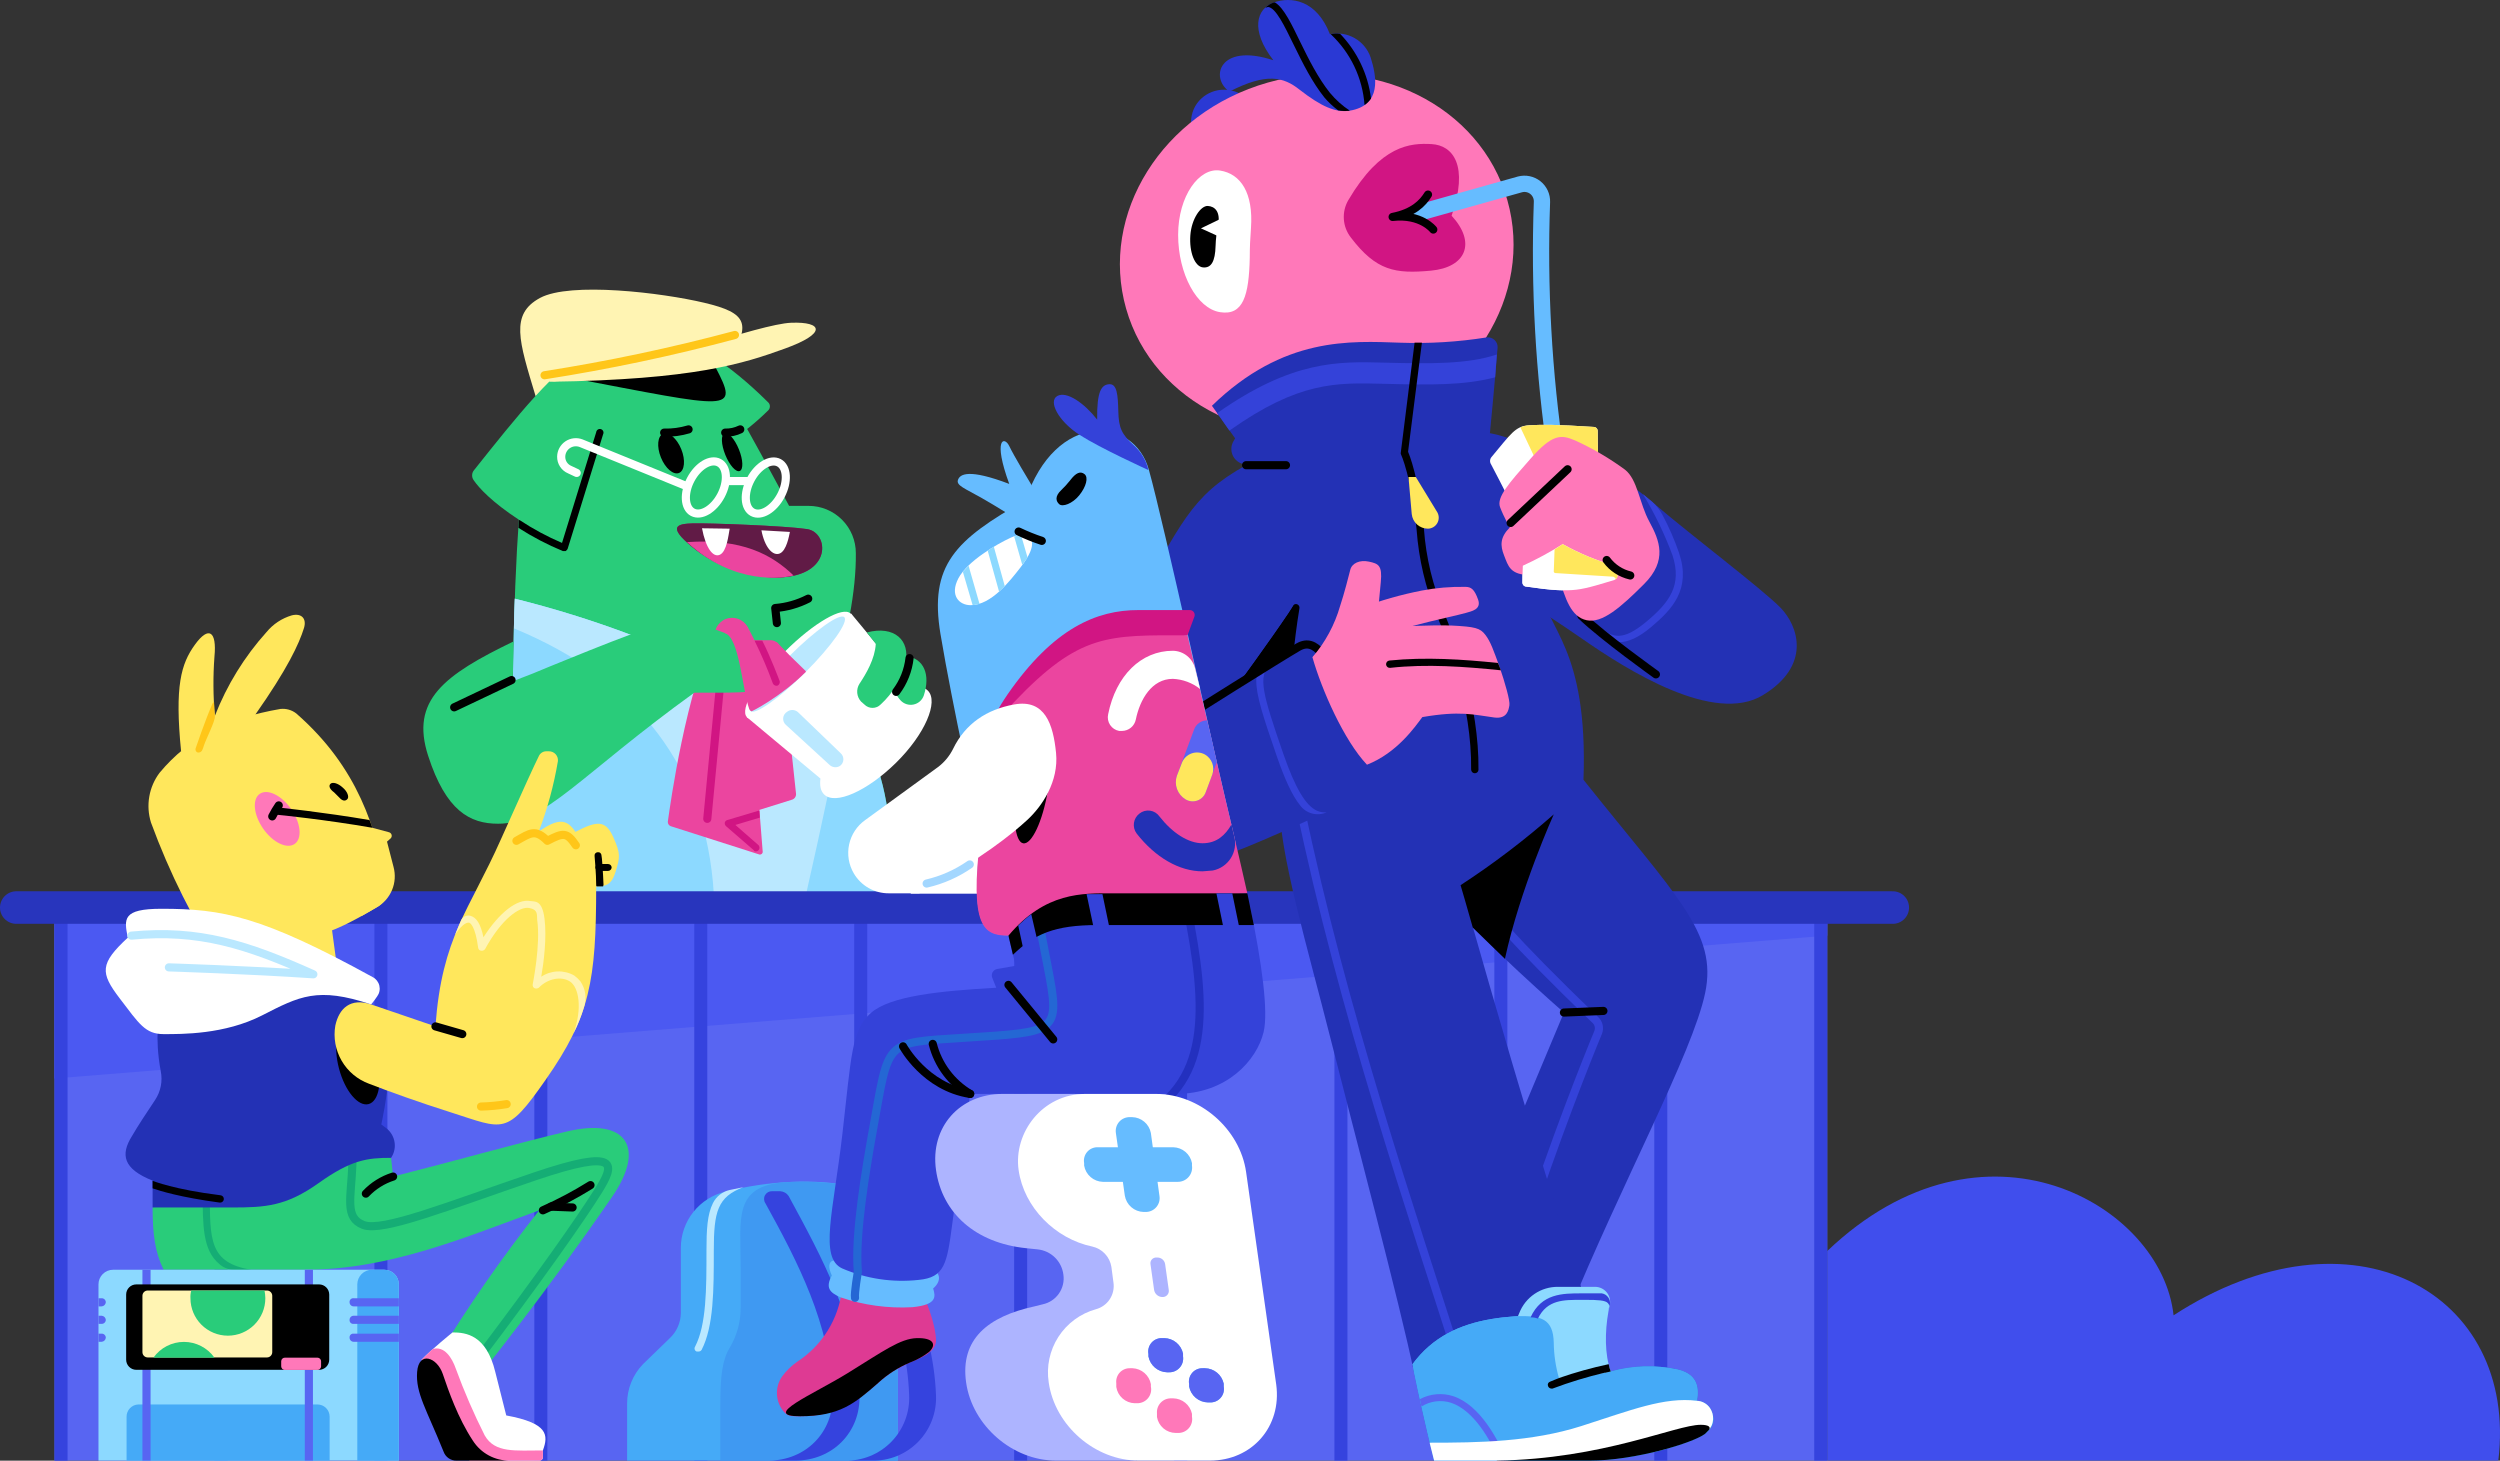 <?xml version="1.0" encoding="UTF-8" standalone="no"?>
<svg
   width="614.313"
   height="358.915"
   viewBox="0 0 614.313 358.915"
   fill="none"
   version="1.1"
   id="svg386"
   sodipodi:docname="76639ead23c765258c8a017be458e98b.svg"
   xmlns:inkscape="http://www.inkscape.org/namespaces/inkscape"
   xmlns:sodipodi="http://sodipodi.sourceforge.net/DTD/sodipodi-0.dtd"
   xmlns="http://www.w3.org/2000/svg"
   xmlns:svg="http://www.w3.org/2000/svg">
  <rect x="0" y="0" width="614.313" height="358.915" fill="#333333" stroke="none"/>
  <defs
     id="defs390" />
  <sodipodi:namedview
     id="namedview388"
     pagecolor="#ffffff"
     bordercolor="#666666"
     borderopacity="1.0"
     inkscape:pageshadow="2"
     inkscape:pageopacity="0.0"
     inkscape:pagecheckerboard="0" />
  <path
     d="m 613.899,358.909 h -164.9 v -51.5 c 38.4,-36.6 82.2,-11.4 85.1,15.8 43.7,-28.4 84.8,-5.7 79.8,35.7 z"
     fill="#404eed"
     id="path2" />
  <path
     d="M 449,223.009 H 13.4 v 135.9 h 435.6 z"
     fill="#5865f2"
     id="path4" />
  <path
     d="m 13.4,265.009 435.6,-35.1 v -6.9 H 13.4 Z"
     fill="#4b59f2"
     id="path6" />
  <path
     d="m 449,223.009 h -3.2 v 135.9 h 3.2 z"
     fill="#3543de"
     id="path8" />
  <path
     d="m 409.7,223.009 h -3.2 v 135.9 h 3.2 z"
     fill="#3543de"
     id="path10" />
  <path
     d="m 370.4,223.009 h -3.2 v 135.9 h 3.2 z"
     fill="#3543de"
     id="path12" />
  <path
     d="m 331.1,223.009 h -3.2 v 135.9 h 3.2 z"
     fill="#3543de"
     id="path14" />
  <path
     d="m 291.7,223.009 h -3.2 v 135.9 h 3.2 z"
     fill="#3543de"
     id="path16" />
  <path
     d="m 252.4,223.009 h -3.2 v 135.9 h 3.2 z"
     fill="#3543de"
     id="path18" />
  <path
     d="m 213.1,223.009 h -3.2 v 135.9 h 3.2 z"
     fill="#3543de"
     id="path20" />
  <path
     d="m 173.8,223.009 h -3.2 v 135.9 h 3.2 z"
     fill="#3543de"
     id="path22" />
  <path
     d="m 134.5,223.009 h -3.2 v 135.9 h 3.2 z"
     fill="#3543de"
     id="path24" />
  <path
     d="m 95.2,223.009 h -3.2 v 135.9 h 3.2 z"
     fill="#3543de"
     id="path26" />
  <path
     d="m 55.9,223.009 h -3.2 v 135.9 h 3.2 z"
     fill="#3543de"
     id="path28" />
  <path
     d="m 16.6,223.009 h -3.2 v 135.9 h 3.2 z"
     fill="#3543de"
     id="path30" />
  <path
     d="m 131.6,97.309 c -4.1,-13.6 -6.3,-20.1 1.1,-24.1 7.4,-4 29.9,-1.3 40.4,1.2 10.5,2.5 12,5.1 5.1,15.4 z"
     fill="#fff4b3"
     id="path32" />
  <path
     d="m 126.8,219.609 c -1.6,-40.4 -0.6,-74 0.7,-91.9 -6.7,-4.4 -9.8,-7.8 -11.1,-9.7 -0.27,-0.366 -0.408,-0.813 -0.389,-1.268 0.018,-0.454 0.19,-0.889 0.489,-1.232 10.6,-13.3 19.7,-24.9 29.2,-30.3 9.5,-5.4 22.5,-6.8 43.2,13.8 0.198,0.264 0.296,0.589 0.278,0.918 -0.018,0.33 -0.152,0.642 -0.378,0.882 -1.644,1.632 -3.38,3.168 -5.2,4.6 4.2,7.5 10.3,18.9 10.3,18.9 h 4.8 c 3.076,0 6.027,1.222 8.202,3.398 2.176,2.175 3.398,5.125 3.398,8.202 0.1,9.3 -2.1,20.5 -6.4,34.9 19.2,15.6 14.5,48.7 14.5,48.7 z"
     fill="#29cc7a"
     id="path34" />
  <path
     d="m 203.9,170.809 c 0.6,-2.1 1.2,-4 1.7,-6 l -15.1,8.4 c 0,0 -23.9,-16.1 -64,-26.1 -0.7,18.6 -0.8,43.8 0.3,72.5 h 91.6 c 0,0 4.7,-33.2 -14.5,-48.8 z"
     fill="#8cd9ff"
     id="path36" />
  <path
     d="m 207.7,174.509 c -1.166,-1.333 -2.437,-2.57 -3.8,-3.7 0.6,-2.1 1.2,-4 1.7,-6 l -15.1,8.4 c 0,0 -23.9,-16.1 -64,-26.1 -0.1,2.3 -0.2,4.8 -0.2,7.3 30.7,12.7 47.2,34.5 49.1,65.2 h 22.7 c 4,-17.6 7.2,-33 9.6,-45.1 z"
     fill="#bae8ff"
     id="path38" />
  <path
     d="m 138.6,135.409 h 0.4 c 0.2,-0.2 0.4,-0.3 0.5,-0.6 l 8.7,-28.1 c 0.058,-0.118 0.091,-0.247 0.094,-0.379 0.003,-0.131 -0.022,-0.262 -0.075,-0.382 -0.052,-0.121 -0.131,-0.229 -0.229,-0.316 -0.099,-0.087 -0.215,-0.151 -0.342,-0.188 -0.126,-0.037 -0.259,-0.046 -0.389,-0.027 -0.13,0.02 -0.254,0.068 -0.364,0.141 -0.109,0.073 -0.201,0.169 -0.27,0.282 -0.068,0.112 -0.111,0.238 -0.125,0.369 l -8.4,27.2 c -3.629,-1.548 -7.11,-3.423 -10.4,-5.6 h -0.2 c 0,0.6 -0.1,1.3 -0.1,1.9 3.455,2.223 7.103,4.131 10.9,5.7 z"
     fill="#000000"
     id="path40" />
  <path
     d="m 175.8,90.209 -35.8,2.6 c 40,7.6 41.7,8.7 35.8,-2.6 z"
     fill="#000000"
     id="path42" />
  <path
     d="m 195.6,195.009 -3.8,-35.5 c -0.075,-0.627 -0.385,-1.203 -0.868,-1.611 -0.482,-0.408 -1.101,-0.619 -1.732,-0.589 h -3.8 l -1.7,-3.3 c -0.526,-0.909 -1.359,-1.6 -2.349,-1.948 -0.99,-0.349 -2.073,-0.332 -3.051,0.048 -1.009,0.429 -1.827,1.211 -2.3,2.2 -7.5,16.1 -11.2,42.6 -11.9,47.6 -0.016,0.234 0.043,0.467 0.169,0.665 0.126,0.198 0.312,0.35 0.531,0.435 l 21.6,6.9 c 0.12,0.063 0.256,0.089 0.391,0.076 0.135,-0.013 0.263,-0.066 0.369,-0.15 0.106,-0.085 0.185,-0.199 0.228,-0.328 0.042,-0.129 0.046,-0.267 0.012,-0.398 l -0.8,-10.1 8,-2.5 c 0.316,-0.092 0.59,-0.293 0.773,-0.568 0.183,-0.274 0.263,-0.604 0.227,-0.932 z"
     fill="#eb459f"
     id="path44" />
  <path
     d="m 177.1,166.709 -3.3,34.5"
     stroke="#d11583"
     stroke-width="2"
     stroke-miterlimit="10"
     stroke-linecap="round"
     id="path46" />
  <path
     d="m 166.853,116.22 c 1.382,-0.558 1.631,-3.17 0.555,-5.833 -1.076,-2.662 -3.068,-4.368 -4.451,-3.81 -1.383,0.559 -1.631,3.17 -0.555,5.833 1.075,2.663 3.068,4.369 4.451,3.81 z"
     fill="#000000"
     id="path48" />
  <path
     d="m 177.162,121.749 c 1.783,-3.368 1.567,-6.978 -0.483,-8.063 -2.05,-1.086 -5.157,0.765 -6.941,4.132 -1.783,3.368 -1.566,6.978 0.483,8.064 2.05,1.085 5.158,-0.765 6.941,-4.133 z"
     stroke="#ffffff"
     stroke-width="2"
     stroke-miterlimit="10"
     id="path50" />
  <path
     d="m 191.887,121.769 c 1.783,-3.367 1.567,-6.977 -0.483,-8.063 -2.05,-1.085 -5.157,0.765 -6.94,4.133 -1.783,3.368 -1.567,6.978 0.483,8.063 2.05,1.085 5.157,-0.765 6.94,-4.133 z"
     stroke="#ffffff"
     stroke-width="2"
     stroke-miterlimit="10"
     id="path52" />
  <path
     d="m 181.773,115.737 c 0.922,-0.372 0.831,-2.749 -0.204,-5.31 -1.034,-2.56 -2.62,-4.334 -3.542,-3.961 -0.921,0.372 -0.83,2.749 0.204,5.31 1.035,2.56 2.621,4.334 3.542,3.961 z"
     fill="#000000"
     id="path54" />
  <path
     d="m 191.3,141.909 c -7.721,0.025 -15.213,-2.625 -21.2,-7.5 -6.2,-5.1 -3.7,-5.7 0.2,-5.8 3.9,-0.1 22.6,0.6 28,1.4 5.4,0.8 6.4,11.5 -7,11.9 z"
     fill="#912869"
     id="path56" />
  <path
     d="m 191.3,141.909 c -7.721,0.025 -15.213,-2.625 -21.2,-7.5 -6.2,-5.1 -3.7,-5.7 0.2,-5.8 3.9,-0.1 22.6,0.6 28,1.4 5.4,0.8 6.4,11.5 -7,11.9 z"
     fill="#611b46"
     id="path58" />
  <path
     d="m 190.9,153.109 -0.4,-3.7 c 2.825,-0.225 5.578,-1.007 8.1,-2.3"
     stroke="#000000"
     stroke-width="2"
     stroke-linecap="round"
     stroke-linejoin="round"
     id="path60" />
  <path
     d="m 195,141.409 c -5.4,-5.2 -12.7,-9.1 -26.2,-8.2 11.6,10.7 23.7,8.9 26.2,8.2 z"
     fill="#eb459f"
     id="path62" />
  <path
     d="m 177.8,118.209 h 6.1"
     stroke="#ffffff"
     stroke-width="2"
     stroke-miterlimit="10"
     id="path64" />
  <path
     d="m 168.6,119.409 -25.8,-10.5 c -0.541,-0.21 -1.125,-0.285 -1.701,-0.221 -0.577,0.065 -1.129,0.268 -1.611,0.592 -0.481,0.324 -0.877,0.76 -1.153,1.27 -0.277,0.51 -0.426,1.079 -0.435,1.659 v 0 c -0.012,0.683 0.182,1.353 0.557,1.924 0.374,0.57 0.912,1.015 1.543,1.276 l 1.7,0.8"
     stroke="#ffffff"
     stroke-width="2"
     stroke-miterlimit="10"
     stroke-linecap="round"
     id="path66" />
  <path
     d="m 163.2,106.309 c 2.029,0.052 4.055,-0.218 6,-0.8"
     stroke="#000000"
     stroke-width="2"
     stroke-miterlimit="10"
     stroke-linecap="round"
     id="path68" />
  <path
     d="m 178.2,106.309 c 1.279,0.033 2.548,-0.241 3.7,-0.8"
     stroke="#000000"
     stroke-width="2"
     stroke-miterlimit="10"
     stroke-linecap="round"
     id="path70" />
  <path
     d="m 135,93.809 c 35.7,-0.5 47.8,-4.5 58,-8.2 10.2,-3.7 9.2,-6.6 1.4,-6.3 -7.8,0.3 -34.5,10.5 -59.4,14.5 z"
     fill="#fff4b3"
     id="path72" />
  <path
     d="m 126.2,157.609 -0.2,9.8 4.9,-1.9 c 0,0 26.1,-10.9 32.3,-12.4 6.2,-1.5 12.1,1.4 21,4.8 8.9,3.4 6.6,6.5 3.8,9.5 -2.8,3 -2.7,2.8 -17.4,2.8 -28.1,20.3 -36.7,32.2 -48.2,32.2 -6.9,0 -12.8,-3.1 -17.2,-16.7 -4.4,-13.6 3.8,-19.8 21,-28.1 z"
     fill="#29cc7a"
     id="path74" />
  <path
     d="m 224.1,168.809 -15,-18.1 -25.6,25.5 18.1,15.1 c -0.2,1.7 0,3 0.9,3.9 2.7,2.7 10.6,-0.8 17.7,-7.8 7.1,-7 10.5,-15 7.8,-17.7 -0.9,-0.9 -2.2,-1.1 -3.9,-0.9 z"
     fill="#ffffff"
     id="path76" />
  <path
     d="m 199.664,166.887 c 7.03,-7.03 11.209,-14.248 9.334,-16.122 -1.874,-1.875 -9.092,2.304 -16.122,9.334 -7.029,7.029 -11.208,14.247 -9.334,16.122 1.875,1.874 9.093,-2.305 16.122,-9.334 z"
     fill="#ffffff"
     id="path78" />
  <path
     d="m 197.926,165.173 c 6.366,-6.366 10.639,-12.413 9.546,-13.506 -1.093,-1.094 -7.14,3.18 -13.506,9.546 -6.365,6.365 -10.639,12.412 -9.546,13.506 1.094,1.093 7.141,-3.181 13.506,-9.546 z"
     fill="#bae8ff"
     id="path80" />
  <path
     d="m 222.7,161.209 c 4.3,0.6 6,4.5 4.3,9.7 -0.193,0.554 -0.525,1.048 -0.965,1.435 -0.44,0.388 -0.973,0.655 -1.546,0.775 -0.574,0.121 -1.169,0.092 -1.728,-0.085 -0.558,-0.178 -1.062,-0.496 -1.461,-0.925 -0.989,-1.049 -1.588,-2.406 -1.698,-3.844 -0.109,-1.438 0.279,-2.869 1.098,-4.056 z"
     fill="#29cc7a"
     id="path82" />
  <path
     d="m 215.2,158.209 c -0.2,3.7 -2.4,7.4 -4,9.8 -0.432,0.673 -0.627,1.472 -0.555,2.268 0.073,0.797 0.409,1.547 0.955,2.132 l 0.8,0.7 c 0.26,0.266 0.572,0.477 0.915,0.622 0.344,0.144 0.712,0.218 1.085,0.218 0.372,0 0.741,-0.074 1.084,-0.218 0.344,-0.145 0.655,-0.356 0.916,-0.622 3.013,-2.75 5.137,-6.336 6.1,-10.3 1.2,-5.4 -2.7,-9.2 -9.5,-7.4 z"
     fill="#29cc7a"
     id="path84" />
  <path
     d="m 135,93.809 12.2,-1 29.3,-5.8 -7.3,-7.2 h -34.9 z"
     fill="#fff4b3"
     id="path86" />
  <path
     d="m 194.1,130.709 -7,-0.4 c 0.8,4.2 2.8,6.4 4.5,5.7 1.7,-0.7 2.3,-4.4 2.5,-5.3 z"
     fill="#ffffff"
     id="path88" />
  <path
     d="m 172.5,129.809 c 0.9,4.8 2.7,7.3 4.4,6.5 1.7,-0.8 2.1,-4.8 2.4,-6.4 z"
     fill="#ffffff"
     id="path90" />
  <path
     d="M 465.1,223.009 H 4"
     stroke="#2835bd"
     stroke-width="8"
     stroke-linecap="round"
     stroke-linejoin="round"
     id="path92" />
  <path
     d="m 184.1,174.209 c 0.075,0.206 0.215,0.382 0.4,0.5 0.1,0 0.1,0 0.1,0.1 0,0.1 7.2,-3.5 13.4,-9.7 v -0.2 l -3.9,-3.8 -3.2,-3.3 -4.2,0.2 -8.2,-3.1 -0.3,0.7 c 3.5,1.2 4.2,13.8 5.9,18.6 z"
     fill="#eb459f"
     id="path94" />
  <path
     d="m 185.4,157.409 c 1.688,3.416 3.19,6.921 4.5,10.5 0.069,0.161 0.179,0.302 0.319,0.407 0.141,0.105 0.306,0.172 0.481,0.193 h 0.3 c 0.21,-0.088 0.384,-0.244 0.493,-0.444 0.11,-0.201 0.147,-0.432 0.107,-0.656 -0.1,-0.3 -2.3,-6.1 -4.3,-10 z"
     fill="#d11583"
     id="path96" />
  <path
     d="m 186.6,199.209 h -0.2 l -7.7,2.3 c -0.142,0.043 -0.271,0.12 -0.375,0.225 -0.105,0.104 -0.182,0.233 -0.225,0.375 -0.029,0.163 -0.016,0.331 0.036,0.488 0.053,0.157 0.143,0.299 0.264,0.412 l 6.8,5.9 c 0.041,0.096 0.112,0.177 0.202,0.23 0.089,0.054 0.194,0.079 0.298,0.07 0.131,0.004 0.262,-0.021 0.383,-0.072 0.121,-0.052 0.229,-0.13 0.317,-0.228 0.081,-0.091 0.144,-0.197 0.183,-0.312 0.039,-0.116 0.055,-0.238 0.046,-0.359 -0.01,-0.122 -0.044,-0.24 -0.1,-0.349 -0.057,-0.108 -0.135,-0.203 -0.229,-0.28 l -5.6,-4.9 6,-1.8 z"
     fill="#d11583"
     id="path98" />
  <path
     d="m 125.7,167.109 -14.1,6.7"
     stroke="#000000"
     stroke-width="2"
     stroke-linecap="round"
     stroke-linejoin="round"
     id="path100" />
  <path
     d="m 180.6,82.309 c -15.413,4.129 -31.035,7.434 -46.8,9.9"
     stroke="#ffc619"
     stroke-width="2"
     stroke-miterlimit="10"
     stroke-linecap="round"
     id="path102" />
  <path
     d="m 193.1,178.109 10.8,9.9 c 0.339,0.298 0.766,0.478 1.217,0.514 0.45,0.036 0.9,-0.074 1.283,-0.314 0.242,-0.172 0.444,-0.397 0.589,-0.656 0.145,-0.26 0.23,-0.549 0.249,-0.846 0.019,-0.297 -0.028,-0.595 -0.139,-0.871 -0.11,-0.277 -0.281,-0.525 -0.499,-0.727 l -10.5,-10.1 c -0.321,-0.291 -0.723,-0.477 -1.153,-0.53 -0.429,-0.054 -0.865,0.026 -1.247,0.23 l -0.3,0.2 c -0.268,0.162 -0.493,0.384 -0.659,0.649 -0.166,0.264 -0.268,0.564 -0.297,0.875 -0.029,0.311 0.015,0.625 0.129,0.916 0.114,0.291 0.294,0.551 0.527,0.76 z"
     fill="#bae8ff"
     id="path104" />
  <path
     d="m 220.2,170.009 c 1.824,-2.421 2.964,-5.288 3.3,-8.3"
     stroke="#000000"
     stroke-width="2"
     stroke-linecap="round"
     stroke-linejoin="round"
     id="path106" />
  <path
     d="m 308.889,31.741 c 0.911,-4.323 -1.943,-8.585 -6.374,-9.519 -4.432,-0.934 -8.763,1.814 -9.674,6.137 -0.911,4.323 1.943,8.585 6.374,9.519 4.432,0.934 8.763,-1.814 9.674,-6.137 z"
     fill="#2a39d4"
     id="path108" />
  <path
     d="m 362.398,106.009 c 7.3,0.4 16.1,3.4 27.1,15.6 6.2,-6.2 9.2,-4.5 17.5,2.6 8.3,7.1 26.1,20.6 30.5,25.1 4.4,4.5 7.7,14.2 -4.3,21.5 -12,7.3 -33.3,-6.1 -44.5,-13.9 -11.2,-7.8 -26.3,-16.9 -26.3,-16.9 z"
     fill="#2331b5"
     id="path110" />
  <path
     d="m 403.698,121.409 c 2.908,4.79 5.353,9.846 7.3,15.1 2.3,7.2 -0.6,11.4 -6.5,16.3 -5.9,4.9 -8.3,3.8 -11.4,1.3 -0.187,-0.107 -0.407,-0.143 -0.619,-0.101 -0.211,0.041 -0.401,0.157 -0.534,0.327 -0.134,0.17 -0.202,0.381 -0.192,0.597 0.01,0.215 0.097,0.42 0.245,0.577 1.585,1.391 3.594,2.202 5.7,2.3 2.5,0 5,-1.2 8,-3.7 5.1,-4.3 9.9,-9.2 6.9,-18.2 -1.112,-3.238 -2.483,-6.382 -4.1,-9.4 -0.629,-1.211 -1.477,-2.296 -2.5,-3.2 z"
     fill="#3442d9"
     id="path112" />
  <path
     d="m 388.598,151.309 c 5.4,5.2 18.3,14.4 18.3,14.4"
     stroke="#000000"
     stroke-width="2"
     stroke-miterlimit="10"
     stroke-linecap="round"
     id="path114" />
  <path
     d="m 335.58,104.733 c 25.867,-7.369 41.452,-32.245 34.81,-55.563 -6.642,-23.318 -32.997,-36.247 -58.864,-28.879 -25.867,7.369 -41.452,32.245 -34.81,55.562 6.643,23.318 32.997,36.247 58.864,28.879 z"
     fill="#ff78b9"
     id="path116" />
  <path
     d="m 289.498,57.709 c 0,9.6 4.6,18.1 10.3,19 5.7,0.9 7.1,-4.1 7.3,-13.4 0,-2.4 0.1,-4.8 0.3,-7.3 0.6,-8.6 -2.5,-13.3 -7.6,-14.1 -5.1,-0.8 -10.3,6.2 -10.3,15.8 z"
     fill="#ffffff"
     id="path118" />
  <path
     d="m 331.898,58.309 c -0.989,-1.287 -1.575,-2.839 -1.682,-4.459 -0.106,-1.62 0.27,-3.235 1.082,-4.641 8,-13.6 15.3,-14.1 20.5,-13.8 5.2,0.3 9.2,5.2 4.9,17.6 6.1,6.6 3.6,12.7 -5.1,13.5 -8.7,0.8 -13.4,0.1 -19.7,-8.2 z"
     fill="#d11583"
     id="path120" />
  <path
     d="m 389.098,191.609 c 1.2,-32.8 -9.3,-37 -10.3,-46.8 -1,-9.8 -2,-23 -12.8,-37.2 0,0 1.3,-13.3 2,-22.2 0.018,-0.35 -0.042,-0.7 -0.174,-1.025 -0.133,-0.325 -0.335,-0.617 -0.592,-0.855 -0.258,-0.238 -0.564,-0.417 -0.898,-0.524 -0.334,-0.107 -0.688,-0.14 -1.036,-0.095 -7.008,1.115 -14.108,1.551 -21.2,1.3 -12.2,-0.4 -28.7,-1.6 -46.3,15.5 l 5.7,8 -0.4,0.7 c -0.282,0.482 -0.455,1.021 -0.506,1.578 -0.05,0.556 0.022,1.117 0.213,1.642 0.191,0.526 0.496,1.002 0.892,1.396 0.397,0.394 0.875,0.696 1.401,0.884 l 1.1,0.4 c 0,0 -16.1,9.7 -11.3,31.6 4.8,21.9 -0.3,43.1 7.8,49.6 1.639,1.303 3.585,2.161 5.652,2.494 2.066,0.333 4.184,0.128 6.148,-0.594 l 37.1,19.8 c 13.5,14.9 32.7,31.6 32.7,31.6 l -14.8,35.3 15.6,39.3 c 13.3,-32.6 30.8,-64.6 33.9,-79.4 3.1,-14.8 -6.9,-23.5 -29.9,-52.4 z"
     fill="#2331b5"
     id="path122" />
  <path
     d="m 374.498,303.309 c 7.4,-22.9 15.7,-43.6 18.2,-49.6 0.212,-0.527 0.258,-1.105 0.133,-1.659 -0.125,-0.553 -0.416,-1.056 -0.833,-1.441 -21.6,-20.7 -26.7,-27.8 -26.7,-27.8"
     stroke="#3442d9"
     stroke-width="2"
     stroke-miterlimit="10"
     id="path124" />
  <path
     d="m 317.398,177.509 -13.4,-9.1 c 0,0 8.1,-11.1 12.6,-17.8 l 1.1,-1.7 c 0.043,-0.101 0.106,-0.192 0.186,-0.268 0.08,-0.075 0.174,-0.134 0.277,-0.171 0.103,-0.038 0.213,-0.054 0.323,-0.047 0.11,0.007 0.216,0.036 0.314,0.086 0.184,0.086 0.334,0.232 0.424,0.413 0.091,0.182 0.118,0.388 0.076,0.587 -2.9,17.7 -1.9,28 -1.9,28 z"
     fill="#000000"
     id="path126" />
  <path
     d="m 367.798,87.109 c -7.1,2.4 -16.5,2.3 -27.7,2 -11.2,-0.3 -22.5,-0.6 -41,12.4 l 3,4.3 c 17.1,-12.1 26.3,-11.8 37.9,-11.5 11.6,0.3 19.8,0.4 27.4,-1.6 0.1,-1.9 0.3,-3.8 0.4,-5.6 z"
     fill="#3442d9"
     id="path128" />
  <path
     d="m 362.398,190.009 c 0.223,0.001 0.438,-0.08 0.604,-0.227 0.166,-0.148 0.272,-0.352 0.296,-0.573 0.2,-16.1 -5.9,-32.5 -8.5,-38.8 -2.729,-6.489 -4.384,-13.379 -4.9,-20.4 -0.8,-9.1 -2.7,-16.2 -3.9,-19 l 3.4,-26.8 h -1.8 l -3.4,27.1 v 0.2 c 1.1,2.4 3.1,9.5 3.9,18.7 0.528,7.18 2.182,14.233 4.9,20.9 2.7,6.2 8.7,22.3 8.5,38 0,0.239 0.095,0.468 0.264,0.636 0.169,0.169 0.398,0.264 0.636,0.264 z"
     fill="#000000"
     id="path130" />
  <path
     d="m 420.198,346.009 c -0.356,-0.528 -0.831,-0.966 -1.387,-1.278 -0.555,-0.312 -1.176,-0.491 -1.813,-0.522 0.6,-3.6 -0.1,-6.6 -4.8,-7.7 -5.426,-1.17 -11.055,-0.999 -16.4,0.5 -9.2,-23.6 -27.4,-85.8 -40.1,-131.2 l -41.2,-8.4 c -0.4,11.3 7,36.2 12.4,57.6 5.4,21.4 17.3,66.2 20.6,82.4 2,9.8 4.9,21.5 4.9,21.5 h 38.2 c 11.2,0 25.6,-4.4 28.4,-6.6 2.8,-2.2 2.2,-4.5 1.2,-6.3 z"
     fill="#2331b5"
     id="path132" />
  <path
     d="m 358.898,335.809 c -11.8,-37.2 -29,-87.2 -39.5,-138"
     stroke="#3442d9"
     stroke-width="2"
     stroke-miterlimit="10"
     id="path134" />
  <path
     d="m 339.298,191.609 c 0.2,-2.9 -3.8,-13.8 -8.6,-21.7 -4.8,-7.9 -7.2,-13.5 -11.7,-10.9 -4.5,2.6 -15,9.4 -15,9.4 0,0 8.1,-11.1 12.6,-17.8 9.7,-14.6 6.3,-34.7 -10.4,-36.3 -13.7,7.6 -15.8,14.1 -28.8,37 -13,22.9 -20.7,47.3 -6.7,57.4 14,10.1 27.5,3.1 52.7,-8 10.9,-4.7 15.8,-6.1 15.9,-9.1 z"
     fill="#2331b5"
     id="path136" />
  <path
     d="m 323.598,199.209 c -2.8,-1.3 -5.3,-5.5 -8.3,-14.1 -5,-14.5 -6.3,-18.9 -3.2,-21.9 l -1.9,1.2 c -0.449,0.271 -0.823,0.652 -1.085,1.106 -0.263,0.455 -0.405,0.969 -0.415,1.494 -0.1,3.8 1.8,9.4 5,18.7 2,5.8 3.8,9.7 5.7,12.1 0.723,1.016 1.776,1.75 2.979,2.079 1.203,0.328 2.483,0.229 3.621,-0.279 -0.821,0.08 -1.649,-0.058 -2.4,-0.4 z"
     fill="#3442d9"
     id="path138" />
  <path
     d="m 330.698,169.909 c -4.7,-7.9 -7.2,-13.5 -11.7,-10.9 -4.5,2.6 -27.5,17.1 -27.5,17.1"
     stroke="#000000"
     stroke-width="2"
     stroke-miterlimit="10"
     stroke-linecap="round"
     id="path140" />
  <path
     d="m 382.398,112.409 c -3.088,-20.782 -4.26,-41.804 -3.5,-62.8 0.023,-0.67 -0.112,-1.337 -0.393,-1.946 -0.281,-0.609 -0.701,-1.144 -1.226,-1.562 -0.525,-0.418 -1.14,-0.707 -1.796,-0.845 -0.657,-0.138 -1.336,-0.12 -1.985,0.052 l -24.9,7"
     stroke="#66bcff"
     stroke-width="4"
     stroke-miterlimit="10"
     stroke-linecap="round"
     id="path142" />
  <path
     d="m 366.398,114.109 c 2.4,4.6 6.7,12.8 7.6,15.5 0.3,4.2 0.1,11.4 0.1,13.6 0.011,0.204 0.084,0.399 0.209,0.56 0.125,0.16 0.297,0.279 0.491,0.34 6.8,1 9.7,1.1 12.5,0.8 2.8,-0.3 6.7,-1.6 9.4,-2.4 0.287,-0.112 0.52,-0.331 0.65,-0.61 0.131,-0.279 0.148,-0.598 0.05,-0.89 -2.5,-8.2 -4.2,-14.1 -4.2,-14.1 -0.5,-10.2 -0.6,-18.3 -0.6,-21 0,-0.265 -0.105,-0.519 -0.293,-0.707 -0.187,-0.188 -0.441,-0.293 -0.707,-0.293 -9.3,-0.6 -12.5,-0.6 -15.9,-0.4 -3.4,0.2 -4.5,2.2 -9.2,7.8 -0.209,0.249 -0.332,0.559 -0.35,0.883 -0.018,0.325 0.07,0.647 0.25,0.917 z"
     fill="#ffffff"
     id="path144" />
  <path
     d="m 396.398,141.709 c 0,0 1.1,0.4 0.3,0.8 0.287,-0.112 0.52,-0.331 0.65,-0.61 0.131,-0.279 0.148,-0.598 0.05,-0.89 -2.5,-8.2 -4.2,-14.1 -4.2,-14.1 -0.5,-10.2 -0.6,-18.3 -0.6,-21 0,-0.265 -0.105,-0.519 -0.293,-0.707 -0.187,-0.188 -0.441,-0.293 -0.707,-0.293 -9.3,-0.6 -12.5,-0.6 -15.9,-0.4 -0.723,0.049 -1.432,0.218 -2.1,0.5 l 8.8,18.6 -0.6,17.1 z"
     fill="#ffe75c"
     id="path146" />
  <path
     d="m 382.898,141.209 c 1.7,6.1 3.2,10.4 7,11.2 3.8,0.8 8.3,-3.1 14.1,-8.9 5.8,-5.8 3.8,-10.7 1.3,-15.3 -2.5,-4.6 -2.9,-10.4 -6,-12.8 -3.837,-2.822 -7.96,-5.235 -12.3,-7.2 -3.5,-1.5 -5.6,-1.5 -10.9,4.5 -5.3,6 -8.4,9.5 -7.5,11.9 0.9,2.4 2.4,5 2.4,5 -2.4,2.4 -2.4,4.4 -1.4,6.9 1,2.5 1.4,4.8 6.5,4.8 z"
     fill="#ff78b9"
     id="path148" />
  <path
     d="m 371.198,128.509 14,-13.2"
     stroke="#000000"
     stroke-width="2"
     stroke-miterlimit="10"
     stroke-linecap="round"
     id="path150" />
  <path
     d="m 383.998,133.709 c -3.144,1.984 -6.418,3.754 -9.8,5.3 -0.1,1.9 -0.1,3.4 -0.1,4.2 0.011,0.204 0.084,0.399 0.209,0.56 0.126,0.16 0.297,0.279 0.491,0.34 6.8,1 9.7,1.1 12.5,0.8 2.8,-0.3 6.7,-1.6 9.4,-2.4 0.287,-0.112 0.52,-0.331 0.65,-0.61 0.131,-0.279 0.148,-0.598 0.05,-0.89 l -0.6,-2 c -4.463,-1.248 -8.761,-3.027 -12.8,-5.3 z"
     fill="#ffffff"
     id="path152" />
  <path
     d="m 396.798,139.009 c -4.463,-1.248 -8.761,-3.027 -12.8,-5.3 l -2,1.3 -0.2,5.5 c 0.025,0.069 0.065,0.132 0.117,0.183 0.052,0.052 0.114,0.092 0.183,0.117 l 14.3,0.9 c 0,0 1.1,0.4 0.3,0.8 0.299,-0.108 0.548,-0.321 0.7,-0.6 0,-0.1 0.1,-0.3 0.1,-0.4 0.016,-0.173 -0.019,-0.346 -0.1,-0.5 l -0.6,-1.9 z"
     fill="#ffe75c"
     id="path154" />
  <path
     d="m 322.498,161.509 c 3.146,-3.663 5.465,-7.96 6.8,-12.6 1,-3 2.1,-7.3 2.5,-8.9 0.4,-1.6 2.3,-2.5 4.6,-2 2.3,0.5 3.3,0.9 2.9,5 -0.4,4.1 -1.3,13.8 -1.3,13.8 z"
     fill="#ff78b9"
     id="path156" />
  <path
     d="m 368.498,163.909 c -1.5,-4.1 -2.2,-6.2 -3.5,-7.9 -1.3,-1.7 -2.5,-2 -8.3,-2.3 -2.3,-0.1 -6.7,0 -9.6,0.1 5.7,-1.5 11.8,-2.8 13.1,-3.2 1.3,-0.4 3.9,-0.8 3,-3.3 -0.9,-2.5 -1.7,-3.1 -3.1,-3.1 -3.588,-0.069 -7.174,0.233 -10.7,0.9 -5.145,1.008 -10.196,2.446 -15.1,4.3 -2.9,1.2 -6.6,6.6 -11.8,12.1 2.3,8.1 7.8,20.5 13.4,26.4 7.4,-2.9 11.8,-9.3 13.6,-11.7 9.3,-1.6 12.5,-0.6 17.7,0.1 3.2,0.4 3.5,-1.9 3.7,-3 0.2,-1.1 -1.1,-5.6 -2.4,-9.4 z"
     fill="#ff78b9"
     id="path158" />
  <path
     d="m 292.498,57.809 c -0.3,4.2 1.1,7.7 3.1,7.9 2,0.2 3,-1.4 3.1,-5.3 0.046,-1.649 0.247,-3.289 0.6,-4.9 0.7,-3.5 -0.8,-4.8 -2.5,-4.9 -1.7,-0.1 -4,3.1 -4.3,7.2 z"
     fill="#000000"
     id="path160" />
  <path
     d="m 326.798,8.409 c 2.075,-0.431 4.236,-0.09 6.078,0.96 1.841,1.049 3.236,2.735 3.922,4.74 1.5,4.7 2.8,11.8 -5.2,13.1 -3.4,0.5 -6.9,-1 -12.3,-5.2 -3.9,-3.1 -8.1,-4.2 -17.2,0.5 -4.9,-3.4 -2.5,-12.1 10.8,-7.7 -5.8,-7.5 -4.1,-12.7 0.1,-14.2 4.2,-1.5 10.5,-0.7 13.8,7.8 z"
     fill="#2a39d4"
     id="path162" />
  <path
     d="m 326.798,22.809 c -2.9,-3.6 -5.3,-8.4 -7.3,-12.5 -2,-4.1 -4,-8.4 -6.2,-9.7 h -0.3 c -0.786,0.275 -1.503,0.718 -2.1,1.3 l 0.7,-0.2 c 1.9,0.2 4,4.6 6.3,9.3 2.3,4.7 4.5,9.1 7.5,12.9 1.008,1.193 2.149,2.266 3.4,3.2 0.922,0.183 1.868,0.216 2.8,0.1 h 0.1 c -1.842,-1.216 -3.493,-2.699 -4.9,-4.4 z"
     fill="#000000"
     id="path164" />
  <path
     d="m 336.898,24.209 c -0.429,0.628 -0.971,1.171 -1.6,1.6 -0.474,-6.639 -3.439,-12.854 -8.3,-17.4 0.753,-0.184 1.534,-0.218 2.3,-0.1 4.185,4.34 6.851,9.918 7.6,15.9 z"
     fill="#000000"
     id="path166" />
  <path
     d="m 347.098,335.209 c 0.1,0.8 0.3,1.5 0.4,2.2 2,9.8 4.9,21.5 4.9,21.5 h 38.2 c 11.2,0 25.6,-4.4 28.4,-6.6 2.8,-2.2 2.2,-4.5 1.2,-6.3 -0.357,-0.528 -0.831,-0.966 -1.387,-1.278 -0.555,-0.313 -1.176,-0.491 -1.813,-0.522 0.6,-3.6 -0.1,-6.6 -4.8,-7.7 -5.426,-1.171 -11.055,-0.999 -16.4,0.5 -1.4,-3.7 -3.1,-8.3 -4.9,-13.6 -16.8,-0.3 -33.9,-1.7 -43.8,11.8 z"
     fill="#45aaf7"
     id="path168" />
  <path
     d="m 347.098,335.209 c 0.1,0.8 0.3,1.5 0.4,2.2 2,9.8 4.9,21.5 4.9,21.5 h 38.2 c 11.2,0 25.6,-4.4 28.4,-6.6 2.8,-2.2 2.2,-4.5 1.2,-6.3 -0.357,-0.528 -0.831,-0.966 -1.387,-1.278 -0.555,-0.313 -1.176,-0.491 -1.813,-0.522 0.6,-3.6 -0.1,-6.6 -4.8,-7.7 -5.426,-1.171 -11.055,-0.999 -16.4,0.5 -1.4,-3.7 -3.1,-8.3 -4.9,-13.6 -16.8,-0.3 -33.9,-1.7 -43.8,11.8 z"
     fill="#45aaf7"
     id="path170" />
  <path
     d="m 395.798,337.009 -1.3,0.3 h -0.2 l -10.9,2.2 c -0.175,-0.232 -0.279,-0.51 -0.3,-0.8 -0.822,-2.828 -1.259,-5.755 -1.3,-8.7 -0.1,-6.1 -3.3,-6.7 -8.8,-6.6 l 0.3,-0.7 c 0.739,-1.938 2.057,-3.602 3.775,-4.765 1.717,-1.163 3.751,-1.768 5.825,-1.735 h 9.1 c 0.533,0.007 1.057,0.129 1.538,0.358 0.481,0.229 0.907,0.558 1.248,0.967 0.342,0.408 0.592,0.885 0.732,1.398 0.141,0.514 0.169,1.052 0.082,1.577 -1.1,4.7 -1.4,10.5 -0.3,14.8 0.107,0.583 0.274,1.153 0.5,1.7 z"
     fill="#8cd9ff"
     id="path172" />
  <path
     d="m 357.198,343.109 c -1.358,-0.456 -2.795,-0.629 -4.222,-0.508 -1.428,0.12 -2.815,0.531 -4.078,1.208 0.086,0.61 0.219,1.212 0.4,1.8 1.077,-0.674 2.289,-1.104 3.551,-1.259 1.261,-0.156 2.541,-0.033 3.749,0.359 5.6,1.9 9.7,9.2 11.8,14.2 h 1.9 c -2.2,-5.2 -6.6,-13.6 -13.1,-15.8 z"
     fill="#5865f2"
     id="path174" />
  <path
     d="m 419.898,351.409 -0.9,0.9 c -2.8,2.2 -17.2,6.6 -28.4,6.6 h -22.8 v -0.4 c 26.2,-0.4 44,-11.3 50.1,-11.3 2,0 3.2,3 2,4.2 z"
     fill="#000000"
     id="path176" />
  <path
     d="m 394.798,137.609 c 1.425,1.912 3.479,3.258 5.8,3.8"
     stroke="#000000"
     stroke-width="2"
     stroke-miterlimit="10"
     stroke-linecap="round"
     id="path178" />
  <path
     d="m 350.898,129.909 c -0.995,0.005 -1.956,-0.361 -2.696,-1.027 -0.739,-0.665 -1.204,-1.583 -1.304,-2.573 l -0.8,-9.1 h 1.8 l 5.3,8.7 c 0.224,0.406 0.339,0.863 0.334,1.327 -0.004,0.463 -0.128,0.918 -0.359,1.32 -0.231,0.402 -0.562,0.737 -0.96,0.974 -0.399,0.237 -0.851,0.368 -1.315,0.379 z"
     fill="#ffe75c"
     id="path180" />
  <path
     d="m 306.198,114.309 h 9.8"
     stroke="#000000"
     stroke-width="2"
     stroke-miterlimit="10"
     stroke-linecap="round"
     id="path182" />
  <path
     d="m 361.898,227.909 c -1.2,-4.3 -3,-10.4 -3,-10.4 8.041,-5.243 15.695,-11.058 22.9,-17.4 0,0 -8.3,18.4 -12,35.5 z"
     fill="#000000"
     id="path184" />
  <path
     d="m 384.298,248.809 9.7,-0.4"
     stroke="#000000"
     stroke-width="2"
     stroke-miterlimit="10"
     stroke-linecap="round"
     id="path186" />
  <path
     d="m 395.798,337.009 -1.3,0.3 h -0.2 c -4.345,1.026 -8.62,2.329 -12.8,3.9 h -0.3 c -0.177,-0.009 -0.348,-0.072 -0.491,-0.179 -0.142,-0.106 -0.25,-0.253 -0.309,-0.421 -0.047,-0.104 -0.072,-0.217 -0.072,-0.332 0,-0.114 0.024,-0.228 0.071,-0.332 0.048,-0.104 0.117,-0.197 0.203,-0.272 0.087,-0.076 0.188,-0.131 0.298,-0.164 l 2.2,-0.9 c 3.992,-1.388 8.066,-2.523 12.2,-3.4 0.099,0.617 0.267,1.221 0.5,1.8 z"
     fill="#000000"
     id="path188" />
  <path
     d="m 368.798,164.709 -0.3,-0.8 -0.4,-1 c -8.7,-0.9 -17.8,-1.5 -26.7,-0.6 -0.118,0.013 -0.232,0.05 -0.337,0.107 -0.104,0.057 -0.196,0.135 -0.27,0.228 -0.074,0.092 -0.129,0.199 -0.162,0.313 -0.033,0.114 -0.044,0.234 -0.031,0.352 0.013,0.118 0.05,0.233 0.107,0.337 0.058,0.104 0.135,0.196 0.228,0.27 0.093,0.075 0.199,0.13 0.313,0.163 0.114,0.033 0.234,0.043 0.352,0.03 9,-1 18.3,-0.3 27.2,0.6 z"
     fill="#000000"
     id="path190" />
  <path
     d="m 300.898,53.309 -5.8,2.8 8.1,3.7 z"
     fill="#ffffff"
     id="path192" />
  <path
     d="m 419.898,351.409 c 0.6,-0.8 -0.1,-1.3 -2,-1.3 -6.1,0 -23.9,8.4 -50.1,8.8 h -15.4 l -1.1,-4.4 c 12,0 25.1,-0.2 37.3,-4.1 12.2,-3.9 20.3,-7.2 28.4,-6.2 0.637,0.031 1.258,0.209 1.813,0.522 0.556,0.312 1.03,0.75 1.387,1.278 0.542,0.811 0.806,1.776 0.752,2.75 -0.054,0.974 -0.423,1.904 -1.052,2.65 z"
     fill="#ffffff"
     id="path194" />
  <path
     d="m 388.598,319.409 h 1.2 c 2.8,0 4.7,0.1 5.3,0.8 0.6,0.7 0.3,1 0.1,2 0.086,-0.577 0.22,-1.145 0.4,-1.7 0.087,-0.622 -0.075,-1.253 -0.448,-1.758 -0.374,-0.505 -0.931,-0.843 -1.552,-0.942 h -5 c -4.6,0 -9.8,0 -12.5,5.9 0.614,-0.016 1.225,0.086 1.8,0.3 2.3,-4.7 6.4,-4.6 10.7,-4.6 z"
     fill="#3442d9"
     id="path196" />
  <path
     d="m 350.898,47.809 c -1.3,2.1 -3.6,4.5 -8.7,5.5 7,-0.8 10,3.1 10,3.1"
     stroke="#000000"
     stroke-width="2"
     stroke-linecap="round"
     stroke-linejoin="round"
     id="path198" />
  <path
     d="m 220.599,358.909 h -66.5 v -14 c -0.011,-3.618 1.388,-7.097 3.9,-9.7 l 6.6,-6.4 c 0.846,-0.797 1.521,-1.758 1.985,-2.823 0.465,-1.066 0.708,-2.215 0.715,-3.377 v -16 c 0.008,-3.204 1.099,-6.311 3.096,-8.816 1.997,-2.506 4.783,-4.262 7.904,-4.984 10.7,-2.7 21.8,-3.2 30.9,-1.4 3.221,0.667 6.113,2.423 8.189,4.973 2.077,2.551 3.211,5.738 3.211,9.027 z"
     fill="#45aaf7"
     id="path200" />
  <path
     d="m 171.199,332.109 h 0.4 c 0.157,0.009 0.313,-0.023 0.454,-0.094 0.14,-0.07 0.259,-0.175 0.346,-0.306 3,-5.8 3,-14.8 3,-24.4 0,-9.6 0.9,-13.2 7.3,-15.6 l -3.4,0.7 c -0.877,0.198 -1.699,0.588 -2.408,1.141 -0.708,0.553 -1.286,1.256 -1.692,2.059 -1.4,2.8 -1.6,6.5 -1.6,11.7 0,9.4 0,18.2 -2.8,23.6 -0.067,0.101 -0.111,0.217 -0.128,0.338 -0.016,0.121 -0.004,0.244 0.034,0.36 0.039,0.116 0.103,0.221 0.189,0.308 0.086,0.087 0.19,0.154 0.305,0.194 z"
     fill="#bae8ff"
     id="path202" />
  <path
     d="m 220.6,305.409 c -0.006,-3.303 -1.154,-6.501 -3.25,-9.053 -2.097,-2.552 -5.012,-4.3 -8.25,-4.947 -5.348,-0.92 -10.784,-1.222 -16.201,-0.9 -12.8,0.9 -10.899,9 -10.899,20.8 v 10.1 c 0.005,3.375 -0.892,6.69 -2.601,9.6 -1.9,3.1 -2.399,6.9 -2.399,14.3 v 13.6 h 43.6 z"
     fill="#3f99f2"
     id="path204" />
  <path
     d="m 204.599,342.809 c -0.6,-17.4 -8.5,-32.6 -16.5,-47.1 -0.204,-0.288 -0.324,-0.627 -0.347,-0.979 -0.022,-0.352 0.054,-0.704 0.22,-1.016 0.166,-0.311 0.416,-0.57 0.721,-0.748 0.305,-0.177 0.654,-0.266 1.006,-0.257 h 2 c 0.42,0.023 0.828,0.144 1.192,0.352 0.365,0.208 0.676,0.499 0.908,0.848 8.2,15.1 16.8,30.8 17.4,48.9 0.3,9.1 -6.6,16.1 -15.8,16.1 h -6.6 c 9.2,0 16.1,-7 15.8,-16.1 z"
     fill="#3543de"
     id="path206" />
  <path
     d="m 223.399,342.809 c -0.6,-17.4 -8.6,-32.6 -16.5,-47.1 -0.204,-0.288 -0.324,-0.627 -0.347,-0.979 -0.023,-0.352 0.054,-0.704 0.22,-1.016 0.166,-0.311 0.415,-0.57 0.721,-0.748 0.305,-0.177 0.654,-0.266 1.007,-0.257 h 2 c 0.407,0.014 0.805,0.131 1.155,0.341 0.35,0.21 0.641,0.506 0.845,0.859 8.3,15.1 16.8,30.8 17.5,48.9 0.097,2.115 -0.244,4.227 -0.999,6.204 -0.756,1.977 -1.911,3.777 -3.394,5.288 -1.483,1.511 -3.261,2.7 -5.224,3.493 -1.962,0.793 -4.067,1.172 -6.184,1.115 h -6.6 c 2.117,0.057 4.222,-0.322 6.184,-1.115 1.963,-0.793 3.741,-1.982 5.224,-3.493 1.483,-1.511 2.638,-3.311 3.394,-5.288 0.756,-1.977 1.095,-4.089 0.998,-6.204 z"
     fill="#3543de"
     id="path208" />
  <path
     d="m 207.099,315.809 20.3,3.5 c 1.6,4.2 2.4,7 2.6,9.7 0.2,2.7 -2.4,4.2 -6.4,5.8 -2.871,1.199 -5.511,2.892 -7.8,5 -5.8,5.1 -10.7,8.2 -19.2,8.2 -1.7,0 -2.9,0.1 -3.9,-1 -1.062,-1.196 -1.69,-2.716 -1.78,-4.313 -0.091,-1.597 0.36,-3.178 1.28,-4.487 1.028,-1.395 2.278,-2.611 3.7,-3.6 3.022,-1.96 5.575,-4.563 7.476,-7.622 1.902,-3.059 3.105,-6.5 3.524,-10.078 0.1,-0.5 0.1,-0.8 0.2,-1.1 z"
     fill="#de3a93"
     id="path210" />
  <path
     d="m 223.6,334.809 c 1.686,-0.631 3.269,-1.507 4.699,-2.6 1.9,-1.8 1.1,-3.5 -3,-3.4 -4.1,0.1 -8.4,3.3 -17,8.6 -8.6,5.3 -21.399,10.6 -11.699,10.6 9.7,0 13.399,-3.1 19.199,-8.2 2.289,-2.108 4.929,-3.801 7.801,-5 z"
     fill="#000000"
     id="path212" />
  <path
     d="m 204.899,309.709 c -1.5,0.3 -1.3,2 -0.5,3.7 -1.6,3 -0.599,4.2 2.201,5.4 5.657,1.924 11.633,2.738 17.6,2.4 6.1,-0.6 5.699,-2.6 5.099,-4.6 2.1,-1.8 1.801,-3.9 -0.299,-4.8 -2.1,-0.9 -13.401,-4.4 -24.101,-2.1 z"
     fill="#66bcff"
     id="path214" />
  <path
     d="m 250,205.309 h -26.201 v 14.29 h 26.201 z"
     fill="#ffffff"
     id="path216" />
  <path
     d="m 303.299,205.609 c 0.501,2.032 0.533,4.152 0.093,6.198 -0.439,2.047 -1.339,3.966 -2.63,5.614 -1.291,1.647 -2.94,2.98 -4.822,3.896 -1.882,0.916 -3.947,1.392 -6.041,1.392 h -28.6 l -13.4,7.5 v -0.4 c -6.1,0 -9.599,-2 -6.899,-24.4 -1.2,-6.3 -6.8,-31.1 -9.9,-49.6 -2.8,-16.9 3.5,-23.1 20.9,-32.9 7.4,-22 26.599,-20.7 30.299,-7.5 3.7,13.2 15.9,69.3 21,90.2 z"
     fill="#66bcff"
     id="path218" />
  <path
     d="m 249.6,237.309 -4.6,0.8 c -0.225,0.044 -0.438,0.137 -0.625,0.271 -0.186,0.133 -0.341,0.306 -0.455,0.505 -0.114,0.199 -0.184,0.42 -0.204,0.649 -0.021,0.228 0.007,0.459 0.084,0.675 l 1,2.5 c -13.9,0.8 -26,2 -30.8,6.2 -4.8,4.2 -4.8,10.6 -7,29.7 -2.2,19.1 -5.8,30.5 0,33.1 5.888,2.528 12.329,3.493 18.7,2.8 6.4,-0.6 7,-3.9 8.3,-13.8 1.3,-9.9 4.399,-31.9 4.399,-31.9 h 50.5 c 12.5,0 19.901,-8.2 21.601,-15.2 1.2,-5 -0.4,-16.8 -3.3,-30.8 h -45.9 l -13.401,7.5 1,4.3 z"
     fill="#3442d9"
     id="path220" />
  <path
     d="m 291.699,223.009 c 5,25 6,43.8 -13,52.4"
     stroke="#2330bf"
     stroke-width="2"
     stroke-miterlimit="10"
     id="path222" />
  <path
     d="m 252.399,210.409 c 0,0 2.1,12.3 5,26.9 3.3,16.8 2.4,16.2 -20.5,17.7 -20.1,1.3 -18.3,0.3 -22.5,23.2 -1.6,9 -4.4,25.3 -3.6,34.3 0,0 -0.9,5.3 -0.7,6.4"
     stroke="#2467d4"
     stroke-width="2"
     stroke-linecap="round"
     stroke-linejoin="round"
     id="path224" />
  <path
     d="m 238.399,268.809 c -11.1,-1.7 -16.5,-11.7 -16.5,-11.7"
     stroke="#000000"
     stroke-width="2"
     stroke-linecap="round"
     stroke-linejoin="round"
     id="path226" />
  <path
     d="m 238.399,268.809 c -2.271,-1.338 -4.255,-3.115 -5.834,-5.227 -1.579,-2.111 -2.723,-4.516 -3.366,-7.073"
     stroke="#000000"
     stroke-width="2"
     stroke-linecap="round"
     stroke-linejoin="round"
     id="path228" />
  <path
     d="m 303.299,205.609 c -2.6,-10.8 -7.2,-30.8 -11.5,-49.5 l -22.4,-1.7 -17.299,12.2 -10,13.4 -5.1,6.9 c 1.8,8.6 3.299,15.6 3.899,18.6 -2.7,22.4 0.8,24.4 6.9,24.4 l 17.701,-7.5 41,-2.9 c -1,-4.5 -2.101,-9.2 -3.201,-13.9 z"
     fill="#eb459f"
     id="path230" />
  <path
     d="m 257.469,194.351 c 1.261,-7.46 0.607,-13.792 -1.463,-14.142 -2.069,-0.35 -4.769,5.414 -6.031,12.875 -1.262,7.46 -0.607,13.791 1.462,14.141 2.069,0.35 4.77,-5.414 6.032,-12.874 z"
     fill="#000000"
     id="path232" />
  <path
     d="m 244.399,175.809 c 1,-1.8 2.101,-3.6 3.201,-5.2 11.3,-16.3 21.899,-20.7 32.099,-20.7 h 12.7 c 0.19,0.005 0.375,0.055 0.542,0.145 0.166,0.09 0.309,0.219 0.416,0.375 0.107,0.156 0.176,0.335 0.201,0.523 0.025,0.188 0.005,0.379 -0.058,0.557 l -1.701,4.6 c -19.5,0 -26.4,-0.6 -42.6,16.4 l -7.099,7.5 z"
     fill="#d11583"
     id="path234" />
  <path
     d="m 306.5,219.509 h -33.101 c -7.4,0 -16.5,-0.4 -25.6,10.4 l 1.1,4.7 c 5.3,-5.1 10.2,-7.3 20.8,-7.3 h 38.401 z"
     fill="#000000"
     id="path236" />
  <path
     d="m 249.199,173.109 c -6.7,1.2 -12,4.7 -15,10.9 -0.852,1.72 -2.082,3.224 -3.6,4.4 l -18,13.1 c -2.023,1.436 -3.433,3.579 -3.952,6.005 -0.518,2.426 -0.107,4.958 1.152,7.095 0.878,1.5 2.135,2.742 3.644,3.602 1.51,0.86 3.219,1.308 4.956,1.298 h 7.5 c 15.6,-8.7 22.8,-14.6 26.5,-18 3.7,-3.4 7.8,-9.5 7.1,-16.5 -0.7,-7 -2.7,-13.3 -10.3,-11.9 z"
     fill="#ffffff"
     id="path238" />
  <path
     d="m 254.799,121.409 c -2.4,-4 -5.6,-9.3 -6.8,-11.8 -1.2,-2.5 -4.1,-1.9 0,9.3 -10,-3.8 -12.1,-2.4 -12.6,-1 -0.5,1.4 1.7,2.1 5.9,4.5 4.2,2.4 8.7,5.3 8.7,5.3 z"
     fill="#66bcff"
     id="path240" />
  <path
     d="m 265.199,121.709 c 1.7,-2.1 2.301,-4.4 1.301,-5.2 -1,-0.8 -2.101,-0.4 -3.601,1.6 -0.647,0.813 -1.348,1.582 -2.1,2.3 -1.7,1.6 -1.3,2.8 -0.5,3.5 0.8,0.7 3.2,-0.1 4.9,-2.2 z"
     fill="#000000"
     id="path242" />
  <path
     d="m 282.199,115.509 c 0,0 -11.9,-5.4 -17,-8.7 -5.1,-3.3 -7.7,-8.2 -5.4,-9.5 2.3,-1.3 6.701,1.8 9.801,5.8 -0.1,-7.1 1.1,-8.6 3,-8.7 1.9,-0.1 2.099,2.7 2.199,6.7 0.1,4 0.801,5.6 3.801,8.3 1.796,1.617 3.052,3.746 3.599,6.1 z"
     fill="#3442d9"
     id="path244" />
  <path
     d="m 238.5,148.709 c -2.8,0 -5.2,-2.4 -3,-6.6 2.2,-4.2 9.399,-8.4 12.899,-10 3.5,-1.6 5.101,0 5.201,1.2 0.1,1.2 -0.401,3 -2.901,6.2 -2.5,3.2 -7.099,9.2 -12.199,9.2 z"
     fill="#ffffff"
     id="path246" />
  <path
     d="m 240.699,148.409 -1.699,0.3 -2.4,-8.2 1.4,-1.5 z"
     fill="#8cd9ff"
     id="path248" />
  <path
     d="m 246.899,144.009 -1.399,1.4 -2.801,-10.1 1.5,-1 z"
     fill="#8cd9ff"
     id="path250" />
  <path
     d="m 252.5,137.009 -1.301,1.8 -2,-7 1.7,-0.3 z"
     fill="#8cd9ff"
     id="path252" />
  <path
     d="m 250.299,130.609 c 1.851,0.884 3.755,1.653 5.701,2.3"
     stroke="#000000"
     stroke-width="2"
     stroke-linecap="round"
     stroke-linejoin="round"
     id="path254" />
  <path
     d="m 247.799,242.009 11,13.4"
     stroke="#000000"
     stroke-width="2"
     stroke-linecap="round"
     stroke-linejoin="round"
     id="path256" />
  <path
     d="m 256.399,238.009 h -3.899 l -1.201,-5.5 -1.1,-5.1 c 1.013,-0.993 2.082,-1.928 3.2,-2.8 l 1.3,5.6 z"
     fill="#3442d9"
     id="path258" />
  <path
     d="m 273.699,232.709 h -3.9 l -1.199,-5.4 -1.6,-7.6 h 3.899 l 1.601,7.7 z"
     fill="#3442d9"
     id="path260" />
  <path
     d="m 305.6,232.509 h -3.901 l -1.199,-5.2 -1.601,-7.8 h 3.9 l 1.6,7.8 z"
     fill="#3442d9"
     id="path262" />
  <path
     d="m 294.899,169.309 c -1.914,-1.518 -4.259,-2.393 -6.699,-2.5 -5.2,0 -8.1,5.1 -9.1,10 -0.161,0.786 -0.586,1.492 -1.205,2.002 -0.619,0.51 -1.394,0.791 -2.195,0.798 h -0.7 c -0.451,-0.083 -0.881,-0.256 -1.263,-0.51 -0.383,-0.253 -0.71,-0.581 -0.962,-0.964 -0.252,-0.383 -0.425,-0.813 -0.506,-1.264 -0.082,-0.452 -0.071,-0.915 0.031,-1.362 1.9,-9.5 8.1,-15.6 15.9,-15.6 1.29,0.016 2.537,0.47 3.537,1.288 0.999,0.817 1.691,1.95 1.963,3.212 z"
     fill="#ffffff"
     id="path264" />
  <path
     d="m 303.299,205.609 c 0.221,0.894 0.257,1.824 0.107,2.732 -0.15,0.909 -0.482,1.778 -0.978,2.554 -0.496,0.776 -1.144,1.443 -1.905,1.961 -0.761,0.519 -1.62,0.877 -2.523,1.053 l -2.5,0.2 c -5.7,0 -11.601,-3.4 -16.201,-9.3 -0.275,-0.368 -0.476,-0.786 -0.59,-1.231 -0.114,-0.446 -0.139,-0.909 -0.074,-1.364 0.065,-0.455 0.219,-0.893 0.453,-1.288 0.234,-0.396 0.544,-0.741 0.912,-1.017 0.362,-0.289 0.78,-0.501 1.227,-0.623 0.447,-0.121 0.915,-0.15 1.374,-0.085 0.459,0.066 0.899,0.224 1.295,0.467 0.395,0.242 0.737,0.562 1.003,0.941 3.2,4.1 7.101,6.6 10.601,6.6 3.5,0 5.6,-2 7.1,-4.6 0.2,1.1 0.499,2.1 0.699,3 z"
     fill="#2331b5"
     id="path266" />
  <path
     d="m 296.599,177.009 c -0.706,0.004 -1.393,0.227 -1.967,0.639 -0.573,0.412 -1.004,0.993 -1.233,1.661 l -4.2,11.3 c -0.367,1.061 -0.359,2.216 0.023,3.272 0.383,1.056 1.116,1.948 2.077,2.528 0.435,0.267 0.925,0.434 1.432,0.486 0.508,0.053 1.021,-0.01 1.502,-0.183 0.48,-0.173 0.915,-0.452 1.273,-0.816 0.358,-0.364 0.629,-0.804 0.793,-1.287 l 2.701,-7.3 c -0.7,-3.3 -1.501,-6.7 -2.401,-10.3 z"
     fill="#5865f2"
     id="path268" />
  <path
     d="m 291.299,196.409 c -0.961,-0.58 -1.694,-1.472 -2.077,-2.528 -0.382,-1.056 -0.39,-2.211 -0.023,-3.272 l 1.2,-3.1 c 0.201,-0.541 0.517,-1.032 0.925,-1.44 0.409,-0.407 0.901,-0.721 1.442,-0.921 0.542,-0.199 1.12,-0.279 1.696,-0.234 0.575,0.045 1.134,0.214 1.637,0.495 0.823,0.481 1.453,1.232 1.781,2.127 0.328,0.894 0.335,1.874 0.019,2.773 l -1.6,4.3 c -0.164,0.483 -0.435,0.923 -0.793,1.287 -0.358,0.364 -0.793,0.643 -1.273,0.816 -0.481,0.173 -0.994,0.236 -1.502,0.183 -0.507,-0.052 -0.997,-0.218 -1.432,-0.486 z"
     fill="#ffe75c"
     id="path270" />
  <path
     d="m 238.299,212.409 c -3.202,2.226 -6.8,3.821 -10.6,4.7"
     stroke="#a3d7ff"
     stroke-width="2"
     stroke-linecap="round"
     stroke-linejoin="round"
     id="path272" />
  <path
     d="m 277,358.909 h -17.5 c -10.7,0 -20.601,-8.6 -22.101,-19.2 -1.5,-10.6 5.301,-16.2 16.801,-18.7 l 2,-0.5 c 1.619,-0.339 3.048,-1.283 3.996,-2.639 0.948,-1.357 1.342,-3.024 1.104,-4.661 -0.195,-1.593 -0.924,-3.074 -2.068,-4.2 -1.144,-1.126 -2.636,-1.831 -4.232,-2 l -2.9,-0.3 c -12.4,-1.3 -20.6,-8.6 -22.1,-19.2 -1.5,-10.6 5.9,-18.7 16.3,-18.7 h 17.5 c 10.7,0 20.599,8.6 22.099,19.2 l 7.401,52.2 c 1.4,10.3 -5.9,18.7 -16.3,18.7 z"
     fill="#adb4ff"
     id="path274" />
  <path
     d="m 297.299,358.909 h -17.5 c -10.7,0 -20.6,-8.6 -22.1,-19.2 -0.609,-3.901 0.235,-7.889 2.374,-11.208 2.139,-3.319 5.422,-5.736 9.226,-6.792 1.404,-0.377 2.62,-1.259 3.413,-2.477 0.794,-1.218 1.11,-2.686 0.887,-4.123 l -0.5,-3.8 c -0.191,-1.209 -0.742,-2.332 -1.58,-3.224 -0.838,-0.891 -1.925,-1.51 -3.12,-1.776 -9.1,-1.9 -16.8,-9.6 -18.1,-18.8 -1.3,-9.2 5.9,-18.7 16.3,-18.7 h 17.5 c 10.7,0 20.6,8.6 22.1,19.2 l 7.4,52.2 c 1.4,10.3 -5.9,18.7 -16.3,18.7 z"
     fill="#ffffff"
     id="path276" />
  <path
     d="m 292.899,286.409 c 0.073,0.5 0.036,1.009 -0.107,1.493 -0.144,0.485 -0.39,0.932 -0.723,1.312 -0.332,0.38 -0.743,0.684 -1.204,0.89 -0.461,0.206 -0.961,0.31 -1.466,0.305 h -18.399 c -1.112,-0.031 -2.178,-0.446 -3.017,-1.176 -0.839,-0.73 -1.399,-1.728 -1.584,-2.824 v -0.6 c -0.091,-0.489 -0.07,-0.993 0.061,-1.473 0.131,-0.48 0.369,-0.924 0.696,-1.299 0.327,-0.375 0.735,-0.672 1.193,-0.867 0.457,-0.195 0.953,-0.284 1.45,-0.261 h 18.5 c 1.097,0.026 2.152,0.428 2.989,1.137 0.837,0.71 1.406,1.685 1.611,2.763 z"
     fill="#66bcff"
     id="path278" />
  <path
     d="m 284.899,293.809 c 0.089,0.494 0.067,1.002 -0.063,1.486 -0.131,0.485 -0.368,0.934 -0.693,1.317 -0.325,0.382 -0.73,0.688 -1.187,0.895 -0.457,0.207 -0.955,0.31 -1.456,0.302 h -0.5 c -1.112,-0.031 -2.178,-0.446 -3.017,-1.176 -0.839,-0.729 -1.399,-1.728 -1.584,-2.824 l -2.199,-15.4 c -0.075,-0.495 -0.038,-1 0.106,-1.48 0.143,-0.479 0.391,-0.921 0.726,-1.294 0.334,-0.372 0.746,-0.666 1.208,-0.861 0.461,-0.195 0.959,-0.285 1.46,-0.265 h 0.5 c 1.097,0.026 2.152,0.428 2.989,1.137 0.837,0.71 1.405,1.685 1.61,2.763 z"
     fill="#66bcff"
     id="path280" />
  <path
     d="m 287.2,317.009 c 0.027,0.205 0.013,0.413 -0.044,0.612 -0.056,0.199 -0.153,0.384 -0.285,0.544 -0.131,0.16 -0.294,0.291 -0.479,0.384 -0.184,0.094 -0.386,0.148 -0.593,0.16 h -0.299 c -0.46,-0.036 -0.895,-0.221 -1.238,-0.529 -0.343,-0.307 -0.576,-0.718 -0.662,-1.171 l -0.9,-6.4 c -0.031,-0.209 -0.015,-0.421 0.048,-0.623 0.063,-0.201 0.171,-0.385 0.315,-0.539 0.144,-0.154 0.321,-0.273 0.518,-0.349 0.197,-0.076 0.408,-0.106 0.619,-0.089 h 0.199 c 0.456,-0.006 0.899,0.153 1.248,0.447 0.349,0.293 0.581,0.703 0.652,1.153 z"
     fill="#adb4ff"
     id="path282" />
  <path
     d="m 286.799,337.209 c -1.097,-0.026 -2.151,-0.428 -2.988,-1.137 -0.837,-0.71 -1.406,-1.685 -1.611,-2.763 v -0.6 c -0.092,-0.489 -0.071,-0.993 0.06,-1.473 0.131,-0.48 0.369,-0.924 0.696,-1.299 0.327,-0.375 0.735,-0.672 1.193,-0.867 0.457,-0.195 0.953,-0.284 1.451,-0.261 h 0.5 c 1.083,0.021 2.127,0.409 2.962,1.099 0.835,0.689 1.412,1.642 1.638,2.701 v 0.7 c 0.074,0.495 0.037,1 -0.107,1.48 -0.143,0.479 -0.391,0.921 -0.726,1.294 -0.334,0.372 -0.746,0.666 -1.208,0.861 -0.461,0.195 -0.959,0.285 -1.459,0.265 z"
     fill="#66bcff"
     id="path284" />
  <path
     d="m 289.399,352.109 h -0.5 c -1.102,-0.007 -2.167,-0.402 -3.008,-1.115 -0.84,-0.713 -1.404,-1.699 -1.592,-2.785 v -0.9 c -0.042,-0.48 0.017,-0.963 0.175,-1.418 0.158,-0.454 0.411,-0.871 0.742,-1.22 0.331,-0.35 0.732,-0.626 1.178,-0.809 0.445,-0.183 0.924,-0.269 1.405,-0.253 h 0.5 c 1.084,0.021 2.127,0.409 2.963,1.098 0.835,0.69 1.412,1.642 1.637,2.702 v 0.7 c 0.091,0.503 0.067,1.019 -0.069,1.511 -0.136,0.492 -0.382,0.947 -0.718,1.331 -0.336,0.385 -0.754,0.688 -1.224,0.889 -0.47,0.2 -0.978,0.292 -1.489,0.269 z"
     fill="#ff78b9"
     id="path286" />
  <path
     d="m 287.299,337.209 h -0.5 c -1.097,-0.026 -2.151,-0.428 -2.988,-1.137 -0.837,-0.71 -1.406,-1.685 -1.611,-2.763 v -0.6 c -0.092,-0.489 -0.071,-0.993 0.06,-1.473 0.131,-0.48 0.369,-0.924 0.696,-1.299 0.327,-0.375 0.735,-0.672 1.193,-0.867 0.457,-0.195 0.953,-0.284 1.451,-0.261 h 0.5 c 1.083,0.021 2.127,0.409 2.962,1.099 0.835,0.689 1.412,1.642 1.638,2.701 v 0.7 c 0.072,0.487 0.038,0.983 -0.1,1.455 -0.138,0.472 -0.377,0.909 -0.701,1.279 -0.323,0.371 -0.723,0.667 -1.172,0.869 -0.448,0.201 -0.936,0.302 -1.428,0.297 z"
     fill="#5865f2"
     id="path288" />
  <path
     d="m 296.799,344.609 c -1.097,-0.026 -2.151,-0.428 -2.988,-1.137 -0.837,-0.71 -1.406,-1.685 -1.611,-2.763 v -0.6 c -0.092,-0.489 -0.071,-0.993 0.06,-1.473 0.131,-0.48 0.369,-0.924 0.696,-1.299 0.327,-0.375 0.735,-0.672 1.193,-0.867 0.457,-0.195 0.953,-0.284 1.451,-0.261 h 0.5 c 1.083,0.021 2.127,0.409 2.962,1.099 0.835,0.689 1.412,1.642 1.638,2.701 v 0.7 c 0.091,0.489 0.07,0.993 -0.061,1.473 -0.131,0.48 -0.369,0.924 -0.696,1.299 -0.327,0.375 -0.735,0.672 -1.193,0.867 -0.457,0.195 -0.953,0.285 -1.451,0.261 z"
     fill="#66bcff"
     id="path290" />
  <path
     d="m 297.299,344.609 h -0.5 c -1.097,-0.026 -2.151,-0.428 -2.988,-1.137 -0.837,-0.71 -1.406,-1.685 -1.611,-2.763 v -0.6 c -0.092,-0.489 -0.071,-0.993 0.06,-1.473 0.131,-0.48 0.369,-0.924 0.696,-1.299 0.327,-0.375 0.735,-0.672 1.193,-0.867 0.457,-0.195 0.953,-0.284 1.451,-0.261 h 0.5 c 1.083,0.021 2.127,0.409 2.962,1.099 0.835,0.689 1.412,1.642 1.638,2.701 v 0.7 c 0.091,0.489 0.07,0.993 -0.061,1.473 -0.131,0.48 -0.369,0.924 -0.696,1.299 -0.327,0.375 -0.735,0.672 -1.193,0.867 -0.457,0.195 -0.953,0.285 -1.451,0.261 z"
     fill="#5865f2"
     id="path292" />
  <path
     d="m 279.399,344.809 h -0.6 c -1.099,-0.035 -2.152,-0.454 -2.974,-1.185 -0.822,-0.731 -1.362,-1.727 -1.526,-2.815 v -0.9 c -0.058,-0.474 -0.012,-0.955 0.134,-1.41 0.146,-0.455 0.389,-0.873 0.712,-1.225 0.323,-0.352 0.719,-0.629 1.16,-0.813 0.441,-0.184 0.917,-0.27 1.394,-0.252 h 0.6 c 1.08,0.049 2.112,0.46 2.928,1.168 0.817,0.708 1.371,1.67 1.572,2.732 v 0.6 c 0.106,0.501 0.097,1.02 -0.026,1.517 -0.123,0.497 -0.357,0.96 -0.683,1.354 -0.327,0.394 -0.739,0.71 -1.205,0.923 -0.466,0.212 -0.974,0.317 -1.486,0.306 z"
     fill="#ff78b9"
     id="path294" />
  <path
     d="m 117.099,338.909 -9.7,-5.4 c 7.614,-12.539 15.997,-24.596 25.1,-36.1 -17.9,6.5 -36.7,14.6 -57.5,14.6 h -34.8 c -2.1,-4.3 -2.7,-8.7 -2.7,-15.3 l 42.5,-15.5 16.1,3.3 0.5,4.6 c 15.4,-3.9 31.3,-8.4 42.8,-11.1 14.5,-3.4 19.4,3.9 11,16.1 -16.2,23.6 -33.3,44.8 -33.3,44.8 z"
     fill="#29cc7a"
     id="path296" />
  <path
     d="m 49.799,292.709 c 0,8.5 0,14.5 4.1,17.9 0.986,0.895 2.268,1.393 3.6,1.4 h 4.2 c -10.2,-1.7 -10.2,-7.2 -10.1,-19.3 v -0.8 c 0,-0.1 -0.1,-0.2 -0.1,-0.3 l -1.7,0.6 z"
     fill="#15ad75"
     id="path298" />
  <path
     d="m 117.099,334.409 c 15.6,-20.6 25.6,-34.9 29.8,-41.6 4.2,-6.7 5.6,-10.9 -15.6,-3.7 -21.2,7.2 -37.3,13.7 -42,11.9 -4.7,-1.8 -3,-6.6 -2.7,-15.1"
     stroke="#15ad75"
     stroke-width="2"
     stroke-linecap="round"
     stroke-linejoin="round"
     id="path300" />
  <path
     d="m 54.699,237.309 c -7.169,-11.036 -13.073,-22.843 -17.6,-35.2 -0.64,-2.055 -0.784,-4.232 -0.419,-6.353 0.365,-2.121 1.228,-4.125 2.519,-5.847 7.3,-8.8 16.9,-13.5 29.7,-15.7 1.393,-0.154 2.792,0.241 3.9,1.1 15.2,13.3 19.7,28.3 22.3,42.9 0.066,0.843 -0.083,1.688 -0.433,2.458 -0.35,0.769 -0.889,1.437 -1.567,1.942 -7.5,4.6 -11.5,6 -11.5,6 l 1.5,11.1 z"
     fill="#ffe75c"
     id="path302" />
  <path
     d="m 69.199,200.009 c 7.494,0.696 14.94,1.831 22.3,3.4 l 4.1,1.1 c 0.151,0.042 0.289,0.123 0.399,0.234 0.11,0.111 0.19,0.25 0.23,0.401 0.04,0.152 0.041,0.312 4e-4,0.463 -0.04,0.152 -0.119,0.29 -0.23,0.402 l -0.9,0.8 1.6,6.2 c 0.517,1.896 0.385,3.912 -0.376,5.724 -0.761,1.812 -2.107,3.318 -3.824,4.276 l -3.7,2.1 z"
     fill="#ffe75c"
     id="path304" />
  <path
     d="m 72.405,207.377 c 1.902,-1.327 1.523,-5.157 -0.847,-8.554 -2.37,-3.398 -5.833,-5.076 -7.736,-3.749 -1.902,1.328 -1.523,5.157 0.847,8.555 2.37,3.397 5.833,5.075 7.736,3.748 z"
     fill="#ff78b9"
     id="path306" />
  <path
     d="m 84.199,193.509 c -1.2,-1.1 -2.5,-1.4 -3,-0.9 -0.5,0.5 -0.2,1.3 0.9,2.1 l 1.3,1.3 c 0.9,1 1.6,0.8 2,0.3 0.4,-0.5 1e-4,-1.8 -1.2,-2.8 z"
     fill="#000000"
     id="path308" />
  <path
     d="m 44.499,184.609 c -1.6,-16.1 -10e-5,-21.5 3.4,-26.2 3.4,-4.7 5.4,-3.3 4.8,2.9 -0.364,4.861 -0.331,9.744 0.1,14.6 2.958,-7.576 7.26,-14.554 12.7,-20.6 1.611,-1.954 3.771,-3.382 6.2,-4.1 2.4,-0.6 3.7,0.8 3,3.1 -1.2,3.9 -4.1,10.1 -11.9,21.2 l 0.8,4.4 z"
     fill="#ffe75c"
     id="path310" />
  <path
     d="m 91.199,246.809 c 8.5,2.9 2.5,29.5 2.5,29.5 l 1.2,0.9 c 0.982,0.751 1.676,1.816 1.967,3.017 0.291,1.201 0.162,2.466 -0.367,3.583 l -0.4,0.7 c -5.9,0 -9.8,0.5 -17.8,6.2 -8,5.7 -13.1,6 -21.3,6 h -19.5 v -6.6 c -7.3,-2.9 -7.9,-6.4 -5.1,-10.9 1.5,-2.6 3.9,-6.2 5.7,-8.9 0.691,-1.032 1.17,-2.191 1.411,-3.41 0.24,-1.219 0.237,-2.473 -0.011,-3.69 -1.6,-8.6 -0.3,-13.7 -0.3,-13.7 l 21.2,-5.7 26.9,-1.1 z"
     fill="#2331b5"
     id="path312" />
  <path
     d="m 90.572,271.303 c 2.563,-0.678 3.463,-5.685 2.01,-11.185 -1.453,-5.5 -4.709,-9.409 -7.272,-8.732 -2.563,0.677 -3.463,5.685 -2.01,11.184 1.453,5.5 4.709,9.41 7.272,8.733 z"
     fill="#000000"
     id="path314" />
  <path
     d="m 103.599,334.109 c 2.4,-2.5 7.6,-6.7 7.6,-6.7 3.3,0 8.3,0.6 10.5,9.7 l 2.7,10.7 c 10.3,1.9 10.4,4.8 9,8.6 v 1.7 c 0,0.212 -0.084,0.416 -0.234,0.566 -0.15,0.15 -0.354,0.234 -0.566,0.234 h -17.2 z"
     fill="#ffffff"
     id="path316" />
  <path
     d="m 132.599,358.909 c 0.212,0 0.416,-0.084 0.566,-0.234 0.15,-0.15 0.234,-0.354 0.234,-0.566 v -1.7 c -6.8,0 -11.8,0.7 -14.3,-3.7 -2.683,-5.324 -5.053,-10.8 -7.1,-16.4 -0.9,-2.6 -2.8,-5.7 -5.7,-4.8 l -2.7,2.6 11.8,24.8 z"
     fill="#ff78b9"
     id="path318" />
  <path
     d="m 125.299,358.909 c -1.809,0.028 -3.595,-0.408 -5.188,-1.266 -1.593,-0.857 -2.939,-2.108 -3.912,-3.634 -3.7,-5.6 -6,-12.3 -7.4,-16.4 -1.4,-4.1 -5.9,-5.7 -6.3,-0.5 -0.4,5.2 2.3,9.2 6.5,19.6 0.232,0.658 0.667,1.225 1.242,1.621 0.575,0.395 1.26,0.598 1.958,0.579 z"
     fill="#000000"
     id="path320" />
  <path
     d="m 91.199,246.809 15.8,5.4 c 1.6,-22.1 8.3,-28.4 16.1,-46 5.6,-12.5 8.2,-18.2 9.3,-20.4 0.16,-0.367 0.427,-0.678 0.766,-0.892 0.338,-0.214 0.734,-0.321 1.134,-0.308 h 0.6 c 0.307,-0.001 0.61,0.062 0.891,0.184 0.281,0.123 0.533,0.303 0.74,0.529 0.207,0.226 0.365,0.493 0.463,0.784 0.098,0.29 0.134,0.598 0.106,0.903 -0.995,5.907 -2.569,11.702 -4.7,17.3 4.7,-3.2 6.8,-3.2 9,0.1 5.4,-2.8 7.4,-2.9 9.3,1.3 1.9,4.2 1.6,5 0.6,8.4 -1,3.4 -2.5,3.7 -4.8,3.7 0,23.2 -1.5,31.9 -12.4,47.5 -9.7,13.9 -10.2,12.2 -23.4,8 -7.6,-2.4 -15.1,-5.1 -20,-7 -2.839,-1.034 -5.225,-3.032 -6.742,-5.645 -1.517,-2.614 -2.068,-5.677 -1.558,-8.655 0.9,-4.2 3.7,-6.9 8.8,-5.2 z"
     fill="#ffe75c"
     id="path322" />
  <path
     d="m 91.199,246.809 c 0.539,-0.637 1.04,-1.304 1.5,-2 0.267,-0.371 0.452,-0.795 0.542,-1.244 0.09,-0.448 0.082,-0.911 -0.022,-1.356 -0.104,-0.446 -0.303,-0.864 -0.582,-1.226 -0.28,-0.362 -0.633,-0.66 -1.038,-0.874 -27.3,-15 -36.9,-16.8 -51.9,-16.8 -9.7,0 -9.2,2.5 -8.3,7.1 -6.9,6.4 -6.8,8.6 -2,14.9 4.8,6.3 6.3,8.8 10.8,8.8 4.5,0 15,0.1 24.2,-4.6 9.2,-4.7 13.6,-7.1 26.8,-2.7 z"
     fill="#ffffff"
     id="path324" />
  <path
     d="m 90.799,201.509 c -11.1,-1.9 -22.4,-3.1 -22.5,-3.1 -0.113,-0.014 -0.228,-0.004 -0.337,0.03 -0.109,0.033 -0.209,0.09 -0.294,0.166 -0.085,0.076 -0.153,0.169 -0.2,0.273 -0.046,0.104 -0.07,0.217 -0.069,0.331 -0.03,0.224 0.025,0.452 0.155,0.637 0.13,0.185 0.324,0.315 0.545,0.363 0.2,0 12,1.2 23.4,3.2 -0.2,-0.6 -0.4,-1.2 -0.7,-1.9 z"
     fill="#000000"
     id="path326" />
  <path
     d="m 68.499,197.909 c -0.594,0.863 -1.129,1.765 -1.6,2.7"
     stroke="#000000"
     stroke-width="2"
     stroke-linecap="round"
     stroke-linejoin="round"
     id="path328" />
  <path
     d="m 106.999,252.209 6.6,1.9"
     stroke="#000000"
     stroke-width="2"
     stroke-linecap="round"
     stroke-linejoin="round"
     id="path330" />
  <path
     d="m 50.099,183.209 c -0.102,0.377 -0.236,0.745 -0.4,1.1 -0.069,0.161 -0.179,0.302 -0.32,0.407 -0.14,0.105 -0.306,0.172 -0.48,0.193 h -0.3 c -0.11,-0.033 -0.211,-0.088 -0.298,-0.164 -0.086,-0.075 -0.156,-0.168 -0.203,-0.272 -0.047,-0.104 -0.072,-0.218 -0.072,-0.332 10e-5,-0.115 0.025,-0.228 0.073,-0.332 0.1,-0.3 2.2,-6.5 4.1,-10.9 0.08,-0.178 0.222,-0.32 0.4,-0.4 0,1.2 0.1,2.3 0.2,3.5 0.1,1.2 -2.1,5.4 -2.7,7.2 z"
     fill="#ffc619"
     id="path332" />
  <path
     d="m 143.499,247.509 c 0.359,-1.063 0.465,-2.195 0.308,-3.307 -0.156,-1.111 -0.57,-2.17 -1.208,-3.093 -0.444,-0.523 -0.947,-0.993 -1.5,-1.4 -1.244,-0.708 -2.662,-1.055 -4.093,-1.002 -1.43,0.053 -2.818,0.504 -4.007,1.302 0.6,-3.4 1.4,-9.6 0.8,-14.3 -0.6,-4.7 -2.4,-4.1 -3.5,-4.3 -3.2,-0.6 -7.6,2.8 -11.5,8.9 -0.7,-3.3 -1.7,-4.9 -3.3,-5.3 -0.437,-0.088 -0.891,-0.027 -1.289,0.172 -0.399,0.199 -0.719,0.526 -0.911,0.928 l -1.5,3.6 c 2,-3 3.1,-3 3.4,-3 0.3,0 1.6,0.8 2.3,6.2 0.021,0.178 0.102,0.344 0.229,0.471 0.127,0.127 0.293,0.208 0.471,0.229 0.187,0.036 0.381,0.017 0.558,-0.054 0.178,-0.071 0.331,-0.191 0.442,-0.346 4.1,-7.5 8.5,-10.5 10.8,-10.1 2.3,0.4 1.9,1.7 2,2.9 0.9,6.1 -1.1,15.8 -1.1,15.9 -0.028,0.173 -0.005,0.35 0.066,0.51 0.071,0.159 0.187,0.295 0.334,0.39 0.176,0.082 0.37,0.116 0.563,0.098 0.194,-0.017 0.379,-0.086 0.537,-0.198 2.2,-2.3 5.6,-2.9 7.7,-1.5 2.1,1.4 3.1,6.5 0.8,12.8 1.054,-2.087 1.925,-4.262 2.6,-6.5 z"
     fill="#fff4b3"
     id="path334" />
  <path
     d="m 126.899,206.609 c 3.4,-1.9 4.6,-3 7.6,0 4,-2.1 4.8,-2.1 7,1.1"
     stroke="#ffc619"
     stroke-width="2"
     stroke-linecap="round"
     stroke-linejoin="round"
     id="path336" />
  <path
     d="m 148.299,217.409 c -0.1,-2.8 -0.4,-7.1 -0.5,-7.2 0.001,-0.114 -0.023,-0.227 -0.069,-0.331 -0.046,-0.104 -0.114,-0.197 -0.2,-0.273 -0.085,-0.076 -0.185,-0.133 -0.294,-0.166 -0.109,-0.034 -0.224,-0.044 -0.337,-0.03 -0.114,-0.001 -0.227,0.023 -0.331,0.069 -0.104,0.046 -0.197,0.114 -0.273,0.2 -0.076,0.085 -0.133,0.185 -0.166,0.294 -0.034,0.109 -0.044,0.224 -0.03,0.337 0,0.1 0.4,4.4 0.4,7.2 -0.005,0.054 0.002,0.109 0.019,0.16 0.017,0.052 0.045,0.099 0.081,0.14 h 1.6 z"
     fill="#000000"
     id="path338" />
  <path
     d="m 149.399,214.009 h -2.2 c -0.118,0 -0.235,-0.023 -0.344,-0.068 -0.11,-0.046 -0.209,-0.112 -0.292,-0.196 -0.084,-0.083 -0.15,-0.182 -0.196,-0.292 -0.045,-0.109 -0.068,-0.226 -0.068,-0.344 0.025,-0.221 0.13,-0.425 0.296,-0.573 0.167,-0.147 0.382,-0.228 0.604,-0.227 h 2.2 c 0.222,-0.001 0.437,0.08 0.603,0.227 0.167,0.148 0.272,0.352 0.297,0.573 0,0.118 -0.023,0.235 -0.069,0.344 -0.045,0.11 -0.111,0.209 -0.195,0.292 -0.083,0.084 -0.182,0.15 -0.292,0.196 -0.109,0.045 -0.226,0.068 -0.344,0.068 z"
     fill="#000000"
     id="path340" />
  <path
     d="m 118.199,271.909 c 2.111,-0.052 4.217,-0.252 6.3,-0.6"
     stroke="#ffc619"
     stroke-width="2"
     stroke-linecap="round"
     stroke-linejoin="round"
     id="path342" />
  <path
     d="m 54.199,293.709 c -11.4,-1.4 -16.5,-3.5 -16.6,-3.5 h -0.1 v 1.8 c 1.7,0.6 6.8,2.2 16.5,3.5 h 0.1 c 0.222,0.001 0.437,-0.08 0.604,-0.227 0.166,-0.148 0.272,-0.352 0.296,-0.573 0.014,-0.118 0.004,-0.238 -0.029,-0.353 -0.033,-0.114 -0.088,-0.221 -0.163,-0.314 -0.074,-0.093 -0.167,-0.17 -0.271,-0.228 -0.104,-0.057 -0.219,-0.093 -0.338,-0.105 z"
     fill="#000000"
     id="path344" />
  <path
     d="m 96.599,289.109 c -2.551,0.813 -4.856,2.258 -6.7,4.2"
     stroke="#000000"
     stroke-width="2"
     stroke-linecap="round"
     stroke-linejoin="round"
     id="path346" />
  <path
     d="m 133.399,297.409 c 4.041,-1.788 7.951,-3.86 11.7,-6.2"
     stroke="#000000"
     stroke-width="2"
     stroke-linecap="round"
     stroke-linejoin="round"
     id="path348" />
  <path
     d="m 135.399,296.509 5.3,0.2"
     stroke="#000000"
     stroke-width="2"
     stroke-linecap="round"
     stroke-linejoin="round"
     id="path350" />
  <path
     d="m 32.299,229.909 c 16.6,-1.6 28.4,2.2 44.7,9.5 -16.3,-1.1 -35.5,-1.7 -35.5,-1.7"
     stroke="#bae8ff"
     stroke-width="2"
     stroke-linecap="round"
     stroke-linejoin="round"
     id="path352" />
  <path
     d="m 27.799,312.009 h 66.6 c 0.955,0 1.871,0.379 2.546,1.054 0.675,0.676 1.054,1.591 1.054,2.546 v 43.3 h -73.8 v -43.3 c 0,-0.955 0.379,-1.87 1.054,-2.546 0.675,-0.675 1.591,-1.054 2.546,-1.054 z"
     fill="#8cd9ff"
     id="path354" />
  <path
     d="m 91.399,312.009 h 3 c 0.955,0 1.871,0.379 2.546,1.054 0.675,0.676 1.054,1.591 1.054,2.546 v 43.3 h -10.2 v -43.3 c 0,-0.473 0.093,-0.941 0.274,-1.378 0.181,-0.436 0.446,-0.833 0.78,-1.168 0.334,-0.334 0.731,-0.599 1.168,-0.78 0.437,-0.181 0.905,-0.274 1.378,-0.274 z"
     fill="#45aaf7"
     id="path356" />
  <path
     d="m 33.999,345.109 h 44 c 0.796,0 1.559,0.316 2.121,0.879 0.563,0.562 0.879,1.325 0.879,2.121 v 10.8 h -49.9 v -10.8 c -4e-4,-0.779 0.302,-1.527 0.843,-2.087 0.541,-0.56 1.279,-0.887 2.057,-0.913 z"
     fill="#45aaf7"
     id="path358" />
  <path
     d="m 35.999,312.009 v 46.9"
     stroke="#5865f2"
     stroke-width="2"
     stroke-miterlimit="10"
     id="path360" />
  <path
     d="m 75.899,312.009 v 46.9"
     stroke="#5865f2"
     stroke-width="2"
     stroke-miterlimit="10"
     id="path362" />
  <path
     d="m 78.399,315.609 h -44.9 c -1.381,0 -2.5,1.119 -2.5,2.5 v 15.99 c 0,1.381 1.119,2.5 2.5,2.5 h 44.9 c 1.381,0 2.5,-1.119 2.5,-2.5 v -15.99 c 0,-1.381 -1.119,-2.5 -2.5,-2.5 z"
     fill="#000000"
     id="path364" />
  <path
     d="m 86.899,319.009 c -0.135,-0.016 -0.272,-10e-4 -0.401,0.043 -0.129,0.045 -0.245,0.118 -0.342,0.214 -0.096,0.097 -0.169,0.213 -0.214,0.342 -0.044,0.129 -0.059,0.266 -0.043,0.401 0,0.265 0.105,0.52 0.293,0.707 0.188,0.188 0.442,0.293 0.707,0.293 h 11.1 v -2 z"
     fill="#5865f2"
     id="path366" />
  <path
     d="m 85.899,324.309 c -0.016,0.135 -0.001,0.272 0.043,0.401 0.045,0.129 0.118,0.245 0.214,0.342 0.096,0.096 0.213,0.169 0.342,0.214 0.129,0.044 0.266,0.059 0.401,0.043 h 11.1 v -2 h -11.1 c -0.265,0 -0.519,0.105 -0.707,0.293 -0.188,0.187 -0.293,0.442 -0.293,0.707 z"
     fill="#5865f2"
     id="path368" />
  <path
     d="m 85.899,328.709 c 0,0.265 0.105,0.52 0.293,0.707 0.188,0.188 0.442,0.293 0.707,0.293 h 11.1 v -2 h -11.1 c -0.135,-0.016 -0.272,-10e-4 -0.401,0.043 -0.129,0.045 -0.245,0.118 -0.342,0.214 -0.096,0.097 -0.169,0.214 -0.214,0.342 -0.044,0.129 -0.059,0.266 -0.043,0.401 z"
     fill="#5865f2"
     id="path370" />
  <path
     d="m 25.999,320.009 c -0.022,0.258 -0.135,0.499 -0.318,0.682 -0.183,0.183 -0.424,0.295 -0.682,0.318 h -0.8 v -2 h 0.8 c 0.265,0 0.519,0.105 0.707,0.293 0.188,0.187 0.293,0.442 0.293,0.707 z"
     fill="#5865f2"
     id="path372" />
  <path
     d="m 25.999,324.309 c 0,0.265 -0.105,0.52 -0.293,0.707 -0.188,0.188 -0.442,0.293 -0.707,0.293 h -0.8 v -2 h 0.8 c 0.258,0.023 0.499,0.135 0.682,0.318 0.183,0.183 0.295,0.424 0.318,0.682 z"
     fill="#5865f2"
     id="path374" />
  <path
     d="m 25.999,328.709 c -0.022,0.258 -0.135,0.499 -0.318,0.682 -0.183,0.183 -0.424,0.296 -0.682,0.318 h -0.8 v -2 h 0.8 c 0.265,0 0.519,0.105 0.707,0.293 0.188,0.187 0.293,0.442 0.293,0.707 z"
     fill="#5865f2"
     id="path376" />
  <path
     d="m 65.599,317.109 h -29.3 c -0.718,0 -1.3,0.582 -1.3,1.3 v 13.85 c 0,0.718 0.582,1.3 1.3,1.3 h 29.3 c 0.718,0 1.3,-0.582 1.3,-1.3 v -13.85 c 0,-0.718 -0.582,-1.3 -1.3,-1.3 z"
     fill="#fff4b3"
     id="path378" />
  <path
     d="m 77.999,333.609 h -8 c -0.497,0 -0.9,0.403 -0.9,0.9 v 1.22 c 0,0.497 0.403,0.9 0.9,0.9 h 8 c 0.497,0 0.9,-0.403 0.9,-0.9 v -1.22 c 0,-0.497 -0.403,-0.9 -0.9,-0.9 z"
     fill="#ff78b9"
     id="path380" />
  <path
     d="m 46.799,319.009 c 0,2.44 0.969,4.78 2.695,6.505 1.725,1.726 4.065,2.695 6.505,2.695 2.44,0 4.78,-0.969 6.505,-2.695 1.725,-1.725 2.695,-4.065 2.695,-6.505 -0.012,-0.638 -0.079,-1.274 -0.2,-1.9 h -18 c -0.171,0.618 -0.239,1.26 -0.2,1.9 z"
     fill="#29cc7a"
     id="path382" />
  <path
     d="m 37.699,333.609 h 15 c -0.85,-1.197 -1.975,-2.173 -3.28,-2.847 -1.305,-0.673 -2.752,-1.025 -4.22,-1.025 -1.468,0 -2.915,0.352 -4.22,1.025 -1.305,0.674 -2.429,1.65 -3.28,2.847 z"
     fill="#29cc7a"
     id="path384" />
</svg>
